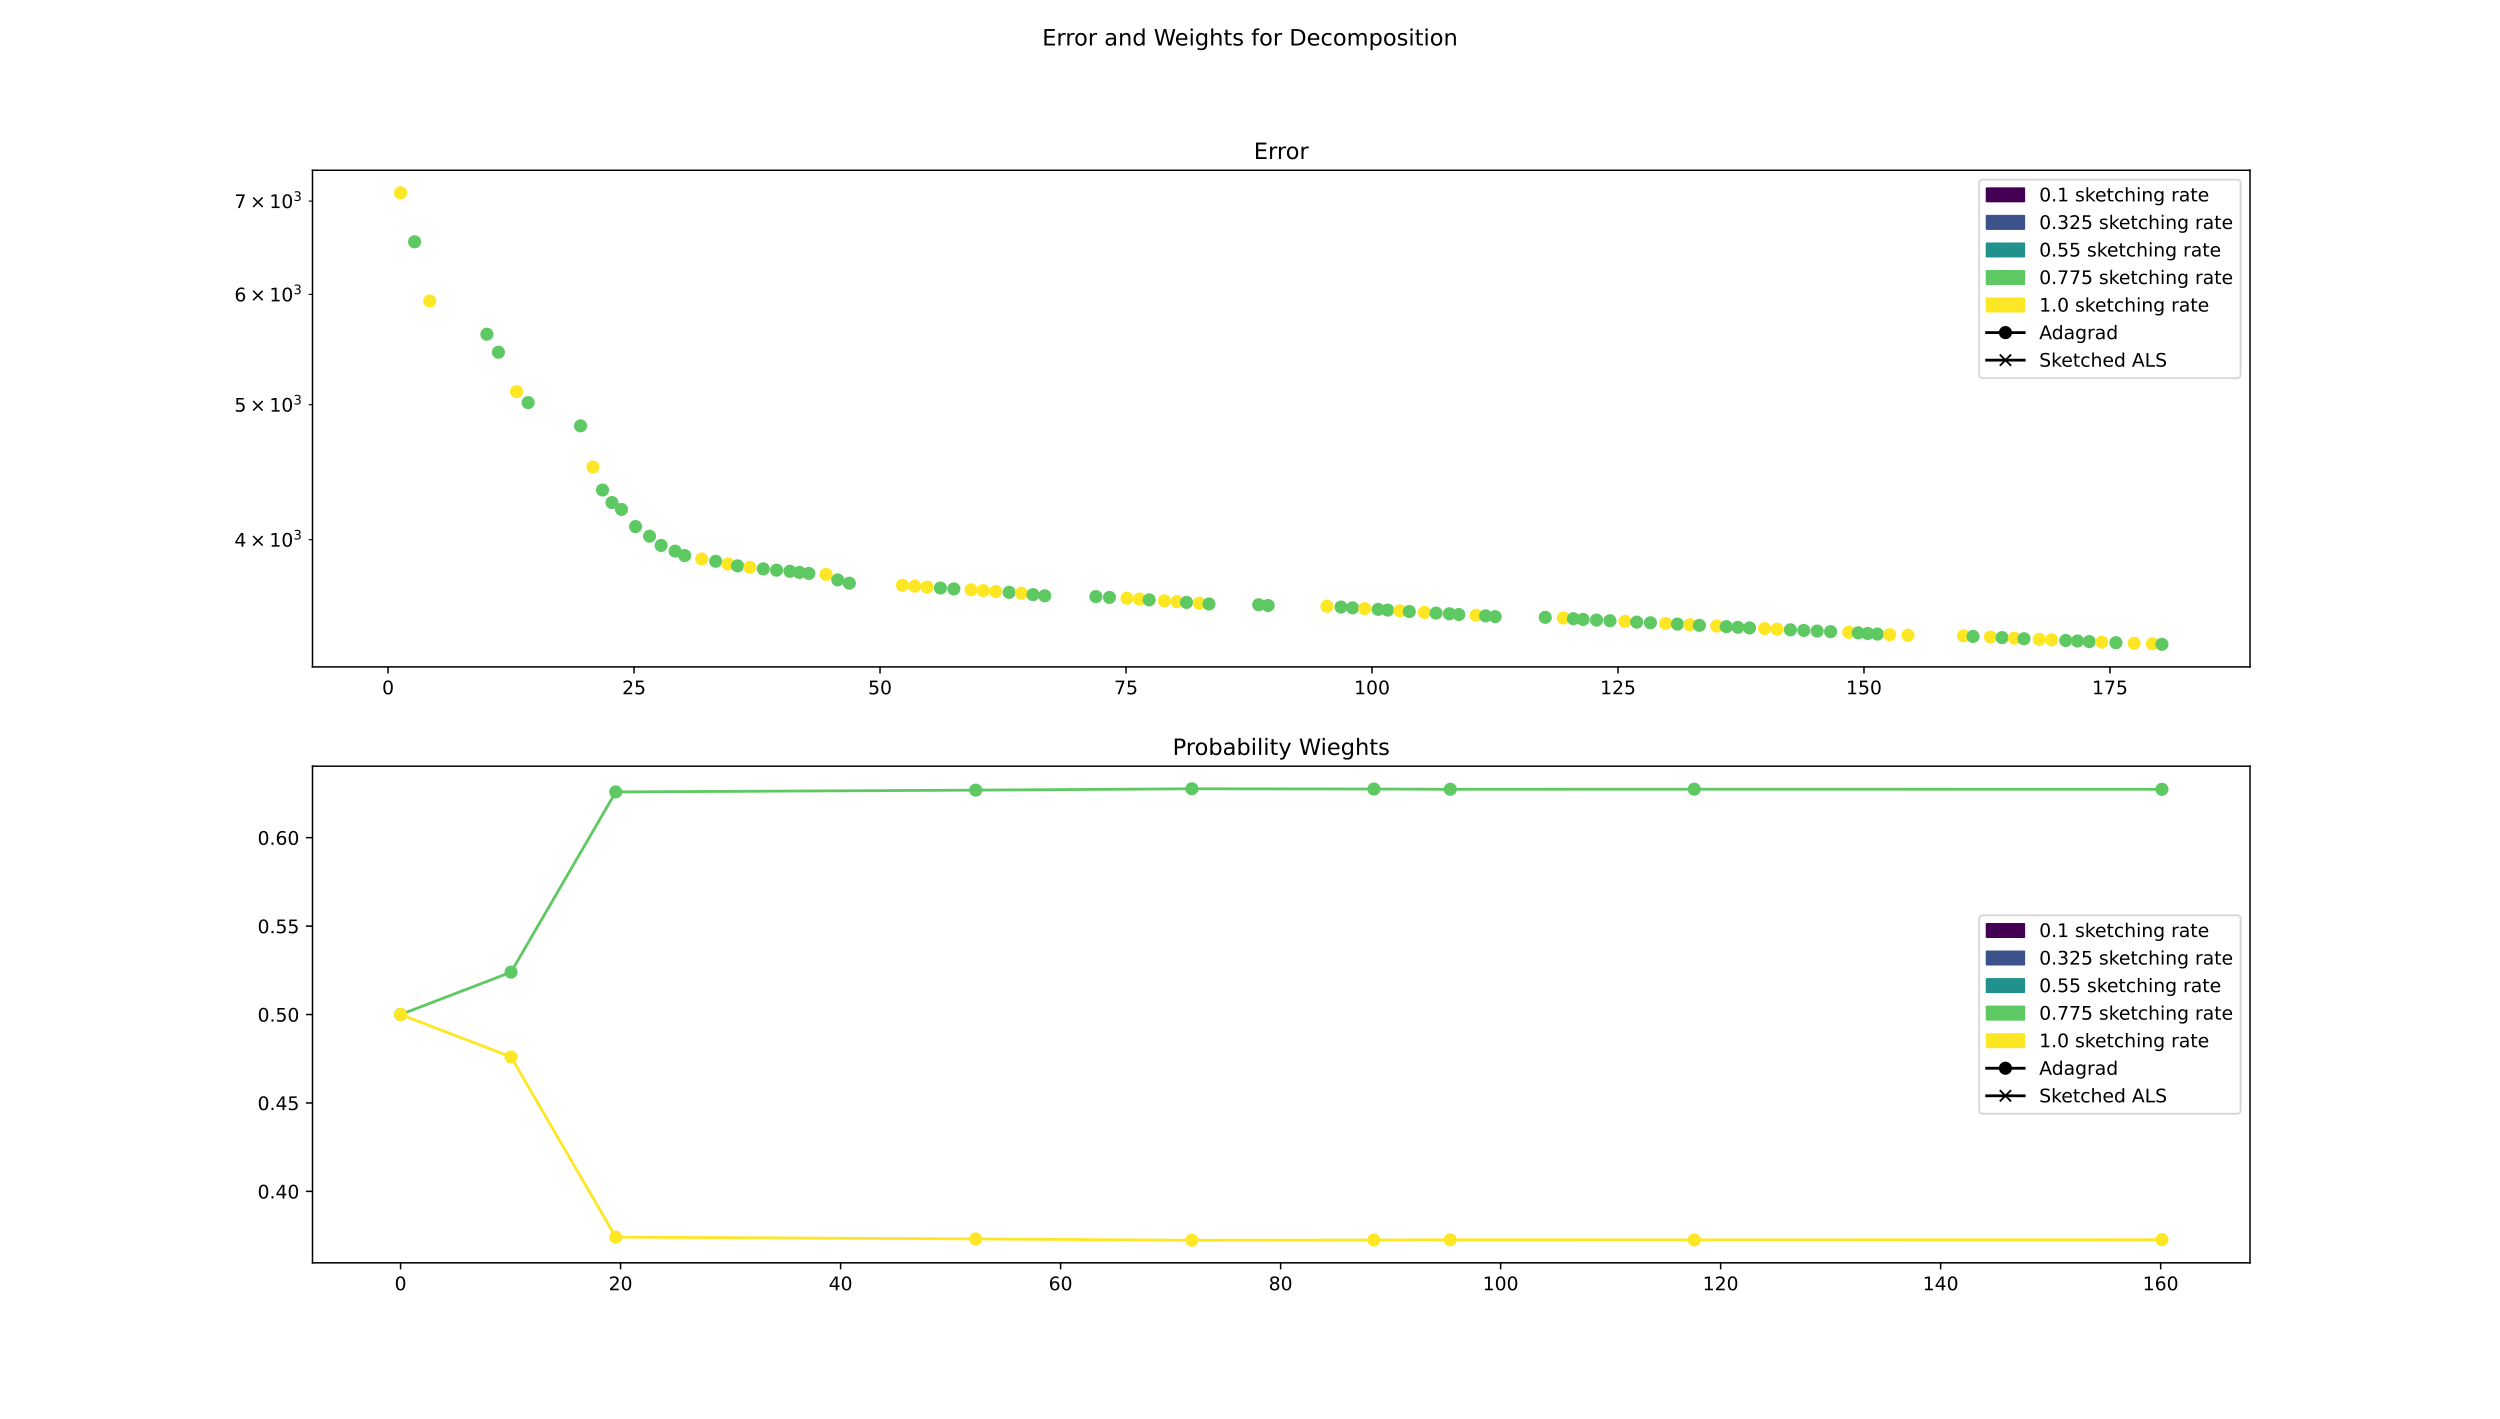 <?xml version="1.0" encoding="utf-8" standalone="no"?>
<!DOCTYPE svg PUBLIC "-//W3C//DTD SVG 1.1//EN"
  "http://www.w3.org/Graphics/SVG/1.1/DTD/svg11.dtd">
<!-- Created with matplotlib (https://matplotlib.org/) -->
<svg height="756pt" version="1.1" viewBox="0 0 1332 756" width="1332pt" xmlns="http://www.w3.org/2000/svg" xmlns:xlink="http://www.w3.org/1999/xlink">
 <defs>
  <style type="text/css">
*{stroke-linecap:butt;stroke-linejoin:round;}
  </style>
 </defs>
 <g id="figure_1">
  <g id="patch_1">
   <path d="M 0 756 
L 1332 756 
L 1332 0 
L 0 0 
z
" style="fill:#ffffff;"/>
  </g>
  <g id="axes_1">
   <g id="patch_2">
    <path d="M 166.5 355.32 
L 1198.8 355.32 
L 1198.8 90.72 
L 166.5 90.72 
z
" style="fill:#ffffff;"/>
   </g>
   <g id="PathCollection_1">
    <defs>
     <path d="M 0 3 
C 0.796 3 1.559 2.684 2.121 2.121 
C 2.684 1.559 3 0.796 3 0 
C 3 -0.796 2.684 -1.559 2.121 -2.121 
C 1.559 -2.684 0.796 -3 0 -3 
C -0.796 -3 -1.559 -2.684 -2.121 -2.121 
C -2.684 -1.559 -3 -0.796 -3 0 
C -3 0.796 -2.684 1.559 -2.121 2.121 
C -1.559 2.684 -0.796 3 0 3 
z
" id="m60cd106ed0" style="stroke:#fde725;"/>
    </defs>
    <g clip-path="url(#pad3b55ecc5)">
     <use style="fill:#fde725;stroke:#fde725;" x="213.423" xlink:href="#m60cd106ed0" y="102.747"/>
    </g>
   </g>
   <g id="PathCollection_2">
    <defs>
     <path d="M 0 3 
C 0.796 3 1.559 2.684 2.121 2.121 
C 2.684 1.559 3 0.796 3 0 
C 3 -0.796 2.684 -1.559 2.121 -2.121 
C 1.559 -2.684 0.796 -3 0 -3 
C -0.796 -3 -1.559 -2.684 -2.121 -2.121 
C -2.684 -1.559 -3 -0.796 -3 0 
C -3 0.796 -2.684 1.559 -2.121 2.121 
C -1.559 2.684 -0.796 3 0 3 
z
" id="mbde87fc6f6" style="stroke:#5ec962;"/>
    </defs>
    <g clip-path="url(#pad3b55ecc5)">
     <use style="fill:#5ec962;stroke:#5ec962;" x="220.897" xlink:href="#mbde87fc6f6" y="128.824"/>
    </g>
   </g>
   <g id="PathCollection_3">
    <g clip-path="url(#pad3b55ecc5)">
     <use style="fill:#fde725;stroke:#fde725;" x="228.93" xlink:href="#m60cd106ed0" y="160.367"/>
    </g>
   </g>
   <g id="PathCollection_4">
    <g clip-path="url(#pad3b55ecc5)">
     <use style="fill:#5ec962;stroke:#5ec962;" x="259.415" xlink:href="#mbde87fc6f6" y="178.075"/>
    </g>
   </g>
   <g id="PathCollection_5">
    <g clip-path="url(#pad3b55ecc5)">
     <use style="fill:#5ec962;stroke:#5ec962;" x="265.563" xlink:href="#mbde87fc6f6" y="187.67"/>
    </g>
   </g>
   <g id="PathCollection_6">
    <g clip-path="url(#pad3b55ecc5)">
     <use style="fill:#fde725;stroke:#fde725;" x="275.234" xlink:href="#m60cd106ed0" y="208.636"/>
    </g>
   </g>
   <g id="PathCollection_7">
    <g clip-path="url(#pad3b55ecc5)">
     <use style="fill:#5ec962;stroke:#5ec962;" x="281.386" xlink:href="#mbde87fc6f6" y="214.508"/>
    </g>
   </g>
   <g id="PathCollection_8">
    <g clip-path="url(#pad3b55ecc5)">
     <use style="fill:#5ec962;stroke:#5ec962;" x="309.308" xlink:href="#mbde87fc6f6" y="226.895"/>
    </g>
   </g>
   <g id="PathCollection_9">
    <g clip-path="url(#pad3b55ecc5)">
     <use style="fill:#fde725;stroke:#fde725;" x="315.924" xlink:href="#m60cd106ed0" y="248.866"/>
    </g>
   </g>
   <g id="PathCollection_10">
    <g clip-path="url(#pad3b55ecc5)">
     <use style="fill:#5ec962;stroke:#5ec962;" x="321.03" xlink:href="#mbde87fc6f6" y="261.073"/>
    </g>
   </g>
   <g id="PathCollection_11">
    <g clip-path="url(#pad3b55ecc5)">
     <use style="fill:#5ec962;stroke:#5ec962;" x="326.066" xlink:href="#mbde87fc6f6" y="267.751"/>
    </g>
   </g>
   <g id="PathCollection_12">
    <g clip-path="url(#pad3b55ecc5)">
     <use style="fill:#5ec962;stroke:#5ec962;" x="331.135" xlink:href="#mbde87fc6f6" y="271.405"/>
    </g>
   </g>
   <g id="PathCollection_13">
    <g clip-path="url(#pad3b55ecc5)">
     <use style="fill:#5ec962;stroke:#5ec962;" x="338.609" xlink:href="#mbde87fc6f6" y="280.56"/>
    </g>
   </g>
   <g id="PathCollection_14">
    <g clip-path="url(#pad3b55ecc5)">
     <use style="fill:#5ec962;stroke:#5ec962;" x="346.069" xlink:href="#mbde87fc6f6" y="285.696"/>
    </g>
   </g>
   <g id="PathCollection_15">
    <g clip-path="url(#pad3b55ecc5)">
     <use style="fill:#5ec962;stroke:#5ec962;" x="352.242" xlink:href="#mbde87fc6f6" y="290.614"/>
    </g>
   </g>
   <g id="PathCollection_16">
    <g clip-path="url(#pad3b55ecc5)">
     <use style="fill:#5ec962;stroke:#5ec962;" x="359.705" xlink:href="#mbde87fc6f6" y="293.636"/>
    </g>
   </g>
   <g id="PathCollection_17">
    <g clip-path="url(#pad3b55ecc5)">
     <use style="fill:#5ec962;stroke:#5ec962;" x="364.775" xlink:href="#mbde87fc6f6" y="296"/>
    </g>
   </g>
   <g id="PathCollection_18">
    <g clip-path="url(#pad3b55ecc5)">
     <use style="fill:#fde725;stroke:#fde725;" x="373.911" xlink:href="#m60cd106ed0" y="297.843"/>
    </g>
   </g>
   <g id="PathCollection_19">
    <g clip-path="url(#pad3b55ecc5)">
     <use style="fill:#5ec962;stroke:#5ec962;" x="381.303" xlink:href="#mbde87fc6f6" y="299.043"/>
    </g>
   </g>
   <g id="PathCollection_20">
    <g clip-path="url(#pad3b55ecc5)">
     <use style="fill:#fde725;stroke:#fde725;" x="387.927" xlink:href="#m60cd106ed0" y="300.512"/>
    </g>
   </g>
   <g id="PathCollection_21">
    <g clip-path="url(#pad3b55ecc5)">
     <use style="fill:#5ec962;stroke:#5ec962;" x="392.986" xlink:href="#mbde87fc6f6" y="301.496"/>
    </g>
   </g>
   <g id="PathCollection_22">
    <g clip-path="url(#pad3b55ecc5)">
     <use style="fill:#fde725;stroke:#fde725;" x="399.554" xlink:href="#m60cd106ed0" y="302.24"/>
    </g>
   </g>
   <g id="PathCollection_23">
    <g clip-path="url(#pad3b55ecc5)">
     <use style="fill:#5ec962;stroke:#5ec962;" x="406.66" xlink:href="#mbde87fc6f6" y="303.104"/>
    </g>
   </g>
   <g id="PathCollection_24">
    <g clip-path="url(#pad3b55ecc5)">
     <use style="fill:#5ec962;stroke:#5ec962;" x="413.749" xlink:href="#mbde87fc6f6" y="303.787"/>
    </g>
   </g>
   <g id="PathCollection_25">
    <g clip-path="url(#pad3b55ecc5)">
     <use style="fill:#5ec962;stroke:#5ec962;" x="420.862" xlink:href="#mbde87fc6f6" y="304.372"/>
    </g>
   </g>
   <g id="PathCollection_26">
    <g clip-path="url(#pad3b55ecc5)">
     <use style="fill:#5ec962;stroke:#5ec962;" x="425.931" xlink:href="#mbde87fc6f6" y="304.981"/>
    </g>
   </g>
   <g id="PathCollection_27">
    <g clip-path="url(#pad3b55ecc5)">
     <use style="fill:#5ec962;stroke:#5ec962;" x="430.947" xlink:href="#mbde87fc6f6" y="305.523"/>
    </g>
   </g>
   <g id="PathCollection_28">
    <g clip-path="url(#pad3b55ecc5)">
     <use style="fill:#fde725;stroke:#fde725;" x="440.168" xlink:href="#m60cd106ed0" y="306.049"/>
    </g>
   </g>
   <g id="PathCollection_29">
    <g clip-path="url(#pad3b55ecc5)">
     <use style="fill:#5ec962;stroke:#5ec962;" x="446.351" xlink:href="#mbde87fc6f6" y="308.984"/>
    </g>
   </g>
   <g id="PathCollection_30">
    <g clip-path="url(#pad3b55ecc5)">
     <use style="fill:#5ec962;stroke:#5ec962;" x="452.519" xlink:href="#mbde87fc6f6" y="310.707"/>
    </g>
   </g>
   <g id="PathCollection_31">
    <g clip-path="url(#pad3b55ecc5)">
     <use style="fill:#fde725;stroke:#fde725;" x="480.859" xlink:href="#m60cd106ed0" y="311.811"/>
    </g>
   </g>
   <g id="PathCollection_32">
    <g clip-path="url(#pad3b55ecc5)">
     <use style="fill:#fde725;stroke:#fde725;" x="487.386" xlink:href="#m60cd106ed0" y="312.317"/>
    </g>
   </g>
   <g id="PathCollection_33">
    <g clip-path="url(#pad3b55ecc5)">
     <use style="fill:#fde725;stroke:#fde725;" x="493.952" xlink:href="#m60cd106ed0" y="312.804"/>
    </g>
   </g>
   <g id="PathCollection_34">
    <g clip-path="url(#pad3b55ecc5)">
     <use style="fill:#5ec962;stroke:#5ec962;" x="501.053" xlink:href="#mbde87fc6f6" y="313.296"/>
    </g>
   </g>
   <g id="PathCollection_35">
    <g clip-path="url(#pad3b55ecc5)">
     <use style="fill:#5ec962;stroke:#5ec962;" x="508.202" xlink:href="#mbde87fc6f6" y="313.768"/>
    </g>
   </g>
   <g id="PathCollection_36">
    <g clip-path="url(#pad3b55ecc5)">
     <use style="fill:#fde725;stroke:#fde725;" x="517.389" xlink:href="#m60cd106ed0" y="314.23"/>
    </g>
   </g>
   <g id="PathCollection_37">
    <g clip-path="url(#pad3b55ecc5)">
     <use style="fill:#fde725;stroke:#fde725;" x="523.931" xlink:href="#m60cd106ed0" y="314.696"/>
    </g>
   </g>
   <g id="PathCollection_38">
    <g clip-path="url(#pad3b55ecc5)">
     <use style="fill:#fde725;stroke:#fde725;" x="530.546" xlink:href="#m60cd106ed0" y="315.154"/>
    </g>
   </g>
   <g id="PathCollection_39">
    <g clip-path="url(#pad3b55ecc5)">
     <use style="fill:#5ec962;stroke:#5ec962;" x="537.677" xlink:href="#mbde87fc6f6" y="315.603"/>
    </g>
   </g>
   <g id="PathCollection_40">
    <g clip-path="url(#pad3b55ecc5)">
     <use style="fill:#fde725;stroke:#fde725;" x="544.246" xlink:href="#m60cd106ed0" y="316.053"/>
    </g>
   </g>
   <g id="PathCollection_41">
    <g clip-path="url(#pad3b55ecc5)">
     <use style="fill:#5ec962;stroke:#5ec962;" x="550.393" xlink:href="#mbde87fc6f6" y="316.823"/>
    </g>
   </g>
   <g id="PathCollection_42">
    <g clip-path="url(#pad3b55ecc5)">
     <use style="fill:#5ec962;stroke:#5ec962;" x="556.638" xlink:href="#mbde87fc6f6" y="317.429"/>
    </g>
   </g>
   <g id="PathCollection_43">
    <g clip-path="url(#pad3b55ecc5)">
     <use style="fill:#5ec962;stroke:#5ec962;" x="583.882" xlink:href="#mbde87fc6f6" y="317.871"/>
    </g>
   </g>
   <g id="PathCollection_44">
    <g clip-path="url(#pad3b55ecc5)">
     <use style="fill:#5ec962;stroke:#5ec962;" x="591.113" xlink:href="#mbde87fc6f6" y="318.305"/>
    </g>
   </g>
   <g id="PathCollection_45">
    <g clip-path="url(#pad3b55ecc5)">
     <use style="fill:#fde725;stroke:#fde725;" x="600.485" xlink:href="#m60cd106ed0" y="318.735"/>
    </g>
   </g>
   <g id="PathCollection_46">
    <g clip-path="url(#pad3b55ecc5)">
     <use style="fill:#fde725;stroke:#fde725;" x="607.104" xlink:href="#m60cd106ed0" y="319.168"/>
    </g>
   </g>
   <g id="PathCollection_47">
    <g clip-path="url(#pad3b55ecc5)">
     <use style="fill:#5ec962;stroke:#5ec962;" x="612.272" xlink:href="#mbde87fc6f6" y="319.597"/>
    </g>
   </g>
   <g id="PathCollection_48">
    <g clip-path="url(#pad3b55ecc5)">
     <use style="fill:#fde725;stroke:#fde725;" x="620.383" xlink:href="#m60cd106ed0" y="320.109"/>
    </g>
   </g>
   <g id="PathCollection_49">
    <g clip-path="url(#pad3b55ecc5)">
     <use style="fill:#fde725;stroke:#fde725;" x="626.997" xlink:href="#m60cd106ed0" y="320.534"/>
    </g>
   </g>
   <g id="PathCollection_50">
    <g clip-path="url(#pad3b55ecc5)">
     <use style="fill:#5ec962;stroke:#5ec962;" x="632.166" xlink:href="#mbde87fc6f6" y="320.955"/>
    </g>
   </g>
   <g id="PathCollection_51">
    <g clip-path="url(#pad3b55ecc5)">
     <use style="fill:#fde725;stroke:#fde725;" x="639.011" xlink:href="#m60cd106ed0" y="321.373"/>
    </g>
   </g>
   <g id="PathCollection_52">
    <g clip-path="url(#pad3b55ecc5)">
     <use style="fill:#5ec962;stroke:#5ec962;" x="644.118" xlink:href="#mbde87fc6f6" y="321.79"/>
    </g>
   </g>
   <g id="PathCollection_53">
    <g clip-path="url(#pad3b55ecc5)">
     <use style="fill:#5ec962;stroke:#5ec962;" x="670.619" xlink:href="#mbde87fc6f6" y="322.203"/>
    </g>
   </g>
   <g id="PathCollection_54">
    <g clip-path="url(#pad3b55ecc5)">
     <use style="fill:#5ec962;stroke:#5ec962;" x="675.661" xlink:href="#mbde87fc6f6" y="322.614"/>
    </g>
   </g>
   <g id="PathCollection_55">
    <g clip-path="url(#pad3b55ecc5)">
     <use style="fill:#fde725;stroke:#fde725;" x="707.014" xlink:href="#m60cd106ed0" y="323.017"/>
    </g>
   </g>
   <g id="PathCollection_56">
    <g clip-path="url(#pad3b55ecc5)">
     <use style="fill:#5ec962;stroke:#5ec962;" x="714.471" xlink:href="#mbde87fc6f6" y="323.417"/>
    </g>
   </g>
   <g id="PathCollection_57">
    <g clip-path="url(#pad3b55ecc5)">
     <use style="fill:#5ec962;stroke:#5ec962;" x="720.65" xlink:href="#mbde87fc6f6" y="323.865"/>
    </g>
   </g>
   <g id="PathCollection_58">
    <g clip-path="url(#pad3b55ecc5)">
     <use style="fill:#fde725;stroke:#fde725;" x="727.158" xlink:href="#m60cd106ed0" y="324.266"/>
    </g>
   </g>
   <g id="PathCollection_59">
    <g clip-path="url(#pad3b55ecc5)">
     <use style="fill:#5ec962;stroke:#5ec962;" x="734.291" xlink:href="#mbde87fc6f6" y="324.658"/>
    </g>
   </g>
   <g id="PathCollection_60">
    <g clip-path="url(#pad3b55ecc5)">
     <use style="fill:#5ec962;stroke:#5ec962;" x="739.358" xlink:href="#mbde87fc6f6" y="325.054"/>
    </g>
   </g>
   <g id="PathCollection_61">
    <g clip-path="url(#pad3b55ecc5)">
     <use style="fill:#fde725;stroke:#fde725;" x="745.878" xlink:href="#m60cd106ed0" y="325.448"/>
    </g>
   </g>
   <g id="PathCollection_62">
    <g clip-path="url(#pad3b55ecc5)">
     <use style="fill:#5ec962;stroke:#5ec962;" x="750.892" xlink:href="#mbde87fc6f6" y="325.839"/>
    </g>
   </g>
   <g id="PathCollection_63">
    <g clip-path="url(#pad3b55ecc5)">
     <use style="fill:#fde725;stroke:#fde725;" x="758.923" xlink:href="#m60cd106ed0" y="326.25"/>
    </g>
   </g>
   <g id="PathCollection_64">
    <g clip-path="url(#pad3b55ecc5)">
     <use style="fill:#5ec962;stroke:#5ec962;" x="765.141" xlink:href="#mbde87fc6f6" y="326.649"/>
    </g>
   </g>
   <g id="PathCollection_65">
    <g clip-path="url(#pad3b55ecc5)">
     <use style="fill:#5ec962;stroke:#5ec962;" x="772.226" xlink:href="#mbde87fc6f6" y="327.027"/>
    </g>
   </g>
   <g id="PathCollection_66">
    <g clip-path="url(#pad3b55ecc5)">
     <use style="fill:#5ec962;stroke:#5ec962;" x="777.26" xlink:href="#mbde87fc6f6" y="327.408"/>
    </g>
   </g>
   <g id="PathCollection_67">
    <g clip-path="url(#pad3b55ecc5)">
     <use style="fill:#fde725;stroke:#fde725;" x="786.468" xlink:href="#m60cd106ed0" y="327.783"/>
    </g>
   </g>
   <g id="PathCollection_68">
    <g clip-path="url(#pad3b55ecc5)">
     <use style="fill:#5ec962;stroke:#5ec962;" x="791.53" xlink:href="#mbde87fc6f6" y="328.16"/>
    </g>
   </g>
   <g id="PathCollection_69">
    <g clip-path="url(#pad3b55ecc5)">
     <use style="fill:#5ec962;stroke:#5ec962;" x="796.627" xlink:href="#mbde87fc6f6" y="328.534"/>
    </g>
   </g>
   <g id="PathCollection_70">
    <g clip-path="url(#pad3b55ecc5)">
     <use style="fill:#5ec962;stroke:#5ec962;" x="823.293" xlink:href="#mbde87fc6f6" y="328.914"/>
    </g>
   </g>
   <g id="PathCollection_71">
    <g clip-path="url(#pad3b55ecc5)">
     <use style="fill:#fde725;stroke:#fde725;" x="832.909" xlink:href="#m60cd106ed0" y="329.279"/>
    </g>
   </g>
   <g id="PathCollection_72">
    <g clip-path="url(#pad3b55ecc5)">
     <use style="fill:#5ec962;stroke:#5ec962;" x="838.286" xlink:href="#mbde87fc6f6" y="329.646"/>
    </g>
   </g>
   <g id="PathCollection_73">
    <g clip-path="url(#pad3b55ecc5)">
     <use style="fill:#5ec962;stroke:#5ec962;" x="843.48" xlink:href="#mbde87fc6f6" y="330.011"/>
    </g>
   </g>
   <g id="PathCollection_74">
    <g clip-path="url(#pad3b55ecc5)">
     <use style="fill:#5ec962;stroke:#5ec962;" x="850.622" xlink:href="#mbde87fc6f6" y="330.371"/>
    </g>
   </g>
   <g id="PathCollection_75">
    <g clip-path="url(#pad3b55ecc5)">
     <use style="fill:#5ec962;stroke:#5ec962;" x="857.781" xlink:href="#mbde87fc6f6" y="330.729"/>
    </g>
   </g>
   <g id="PathCollection_76">
    <g clip-path="url(#pad3b55ecc5)">
     <use style="fill:#fde725;stroke:#fde725;" x="865.757" xlink:href="#m60cd106ed0" y="331.092"/>
    </g>
   </g>
   <g id="PathCollection_77">
    <g clip-path="url(#pad3b55ecc5)">
     <use style="fill:#5ec962;stroke:#5ec962;" x="872.045" xlink:href="#mbde87fc6f6" y="331.452"/>
    </g>
   </g>
   <g id="PathCollection_78">
    <g clip-path="url(#pad3b55ecc5)">
     <use style="fill:#5ec962;stroke:#5ec962;" x="879.33" xlink:href="#mbde87fc6f6" y="331.802"/>
    </g>
   </g>
   <g id="PathCollection_79">
    <g clip-path="url(#pad3b55ecc5)">
     <use style="fill:#fde725;stroke:#fde725;" x="887.527" xlink:href="#m60cd106ed0" y="332.158"/>
    </g>
   </g>
   <g id="PathCollection_80">
    <g clip-path="url(#pad3b55ecc5)">
     <use style="fill:#5ec962;stroke:#5ec962;" x="893.743" xlink:href="#mbde87fc6f6" y="332.51"/>
    </g>
   </g>
   <g id="PathCollection_81">
    <g clip-path="url(#pad3b55ecc5)">
     <use style="fill:#fde725;stroke:#fde725;" x="900.361" xlink:href="#m60cd106ed0" y="332.859"/>
    </g>
   </g>
   <g id="PathCollection_82">
    <g clip-path="url(#pad3b55ecc5)">
     <use style="fill:#5ec962;stroke:#5ec962;" x="905.426" xlink:href="#mbde87fc6f6" y="333.204"/>
    </g>
   </g>
   <g id="PathCollection_83">
    <g clip-path="url(#pad3b55ecc5)">
     <use style="fill:#fde725;stroke:#fde725;" x="914.692" xlink:href="#m60cd106ed0" y="333.545"/>
    </g>
   </g>
   <g id="PathCollection_84">
    <g clip-path="url(#pad3b55ecc5)">
     <use style="fill:#5ec962;stroke:#5ec962;" x="919.771" xlink:href="#mbde87fc6f6" y="333.888"/>
    </g>
   </g>
   <g id="PathCollection_85">
    <g clip-path="url(#pad3b55ecc5)">
     <use style="fill:#5ec962;stroke:#5ec962;" x="925.958" xlink:href="#mbde87fc6f6" y="334.231"/>
    </g>
   </g>
   <g id="PathCollection_86">
    <g clip-path="url(#pad3b55ecc5)">
     <use style="fill:#5ec962;stroke:#5ec962;" x="932.157" xlink:href="#mbde87fc6f6" y="334.57"/>
    </g>
   </g>
   <g id="PathCollection_87">
    <g clip-path="url(#pad3b55ecc5)">
     <use style="fill:#fde725;stroke:#fde725;" x="940.18" xlink:href="#m60cd106ed0" y="334.908"/>
    </g>
   </g>
   <g id="PathCollection_88">
    <g clip-path="url(#pad3b55ecc5)">
     <use style="fill:#fde725;stroke:#fde725;" x="946.786" xlink:href="#m60cd106ed0" y="335.243"/>
    </g>
   </g>
   <g id="PathCollection_89">
    <g clip-path="url(#pad3b55ecc5)">
     <use style="fill:#5ec962;stroke:#5ec962;" x="953.93" xlink:href="#mbde87fc6f6" y="335.572"/>
    </g>
   </g>
   <g id="PathCollection_90">
    <g clip-path="url(#pad3b55ecc5)">
     <use style="fill:#5ec962;stroke:#5ec962;" x="961.056" xlink:href="#mbde87fc6f6" y="335.9"/>
    </g>
   </g>
   <g id="PathCollection_91">
    <g clip-path="url(#pad3b55ecc5)">
     <use style="fill:#5ec962;stroke:#5ec962;" x="968.171" xlink:href="#mbde87fc6f6" y="336.226"/>
    </g>
   </g>
   <g id="PathCollection_92">
    <g clip-path="url(#pad3b55ecc5)">
     <use style="fill:#5ec962;stroke:#5ec962;" x="975.325" xlink:href="#mbde87fc6f6" y="336.549"/>
    </g>
   </g>
   <g id="PathCollection_93">
    <g clip-path="url(#pad3b55ecc5)">
     <use style="fill:#fde725;stroke:#fde725;" x="985.022" xlink:href="#m60cd106ed0" y="336.871"/>
    </g>
   </g>
   <g id="PathCollection_94">
    <g clip-path="url(#pad3b55ecc5)">
     <use style="fill:#5ec962;stroke:#5ec962;" x="990.092" xlink:href="#mbde87fc6f6" y="337.195"/>
    </g>
   </g>
   <g id="PathCollection_95">
    <g clip-path="url(#pad3b55ecc5)">
     <use style="fill:#5ec962;stroke:#5ec962;" x="995.169" xlink:href="#mbde87fc6f6" y="337.517"/>
    </g>
   </g>
   <g id="PathCollection_96">
    <g clip-path="url(#pad3b55ecc5)">
     <use style="fill:#5ec962;stroke:#5ec962;" x="1000.267" xlink:href="#mbde87fc6f6" y="337.837"/>
    </g>
   </g>
   <g id="PathCollection_97">
    <g clip-path="url(#pad3b55ecc5)">
     <use style="fill:#fde725;stroke:#fde725;" x="1006.85" xlink:href="#m60cd106ed0" y="338.156"/>
    </g>
   </g>
   <g id="PathCollection_98">
    <g clip-path="url(#pad3b55ecc5)">
     <use style="fill:#fde725;stroke:#fde725;" x="1016.565" xlink:href="#m60cd106ed0" y="338.468"/>
    </g>
   </g>
   <g id="PathCollection_99">
    <g clip-path="url(#pad3b55ecc5)">
     <use style="fill:#fde725;stroke:#fde725;" x="1046.165" xlink:href="#m60cd106ed0" y="338.783"/>
    </g>
   </g>
   <g id="PathCollection_100">
    <g clip-path="url(#pad3b55ecc5)">
     <use style="fill:#5ec962;stroke:#5ec962;" x="1051.234" xlink:href="#mbde87fc6f6" y="339.097"/>
    </g>
   </g>
   <g id="PathCollection_101">
    <g clip-path="url(#pad3b55ecc5)">
     <use style="fill:#fde725;stroke:#fde725;" x="1060.49" xlink:href="#m60cd106ed0" y="339.405"/>
    </g>
   </g>
   <g id="PathCollection_102">
    <g clip-path="url(#pad3b55ecc5)">
     <use style="fill:#5ec962;stroke:#5ec962;" x="1066.681" xlink:href="#mbde87fc6f6" y="339.715"/>
    </g>
   </g>
   <g id="PathCollection_103">
    <g clip-path="url(#pad3b55ecc5)">
     <use style="fill:#fde725;stroke:#fde725;" x="1073.274" xlink:href="#m60cd106ed0" y="340.023"/>
    </g>
   </g>
   <g id="PathCollection_104">
    <g clip-path="url(#pad3b55ecc5)">
     <use style="fill:#5ec962;stroke:#5ec962;" x="1078.373" xlink:href="#mbde87fc6f6" y="340.329"/>
    </g>
   </g>
   <g id="PathCollection_105">
    <g clip-path="url(#pad3b55ecc5)">
     <use style="fill:#fde725;stroke:#fde725;" x="1086.496" xlink:href="#m60cd106ed0" y="340.635"/>
    </g>
   </g>
   <g id="PathCollection_106">
    <g clip-path="url(#pad3b55ecc5)">
     <use style="fill:#fde725;stroke:#fde725;" x="1093.131" xlink:href="#m60cd106ed0" y="340.938"/>
    </g>
   </g>
   <g id="PathCollection_107">
    <g clip-path="url(#pad3b55ecc5)">
     <use style="fill:#5ec962;stroke:#5ec962;" x="1100.624" xlink:href="#mbde87fc6f6" y="341.235"/>
    </g>
   </g>
   <g id="PathCollection_108">
    <g clip-path="url(#pad3b55ecc5)">
     <use style="fill:#5ec962;stroke:#5ec962;" x="1106.903" xlink:href="#mbde87fc6f6" y="341.536"/>
    </g>
   </g>
   <g id="PathCollection_109">
    <g clip-path="url(#pad3b55ecc5)">
     <use style="fill:#5ec962;stroke:#5ec962;" x="1113.15" xlink:href="#mbde87fc6f6" y="341.835"/>
    </g>
   </g>
   <g id="PathCollection_110">
    <g clip-path="url(#pad3b55ecc5)">
     <use style="fill:#fde725;stroke:#fde725;" x="1119.837" xlink:href="#m60cd106ed0" y="342.132"/>
    </g>
   </g>
   <g id="PathCollection_111">
    <g clip-path="url(#pad3b55ecc5)">
     <use style="fill:#5ec962;stroke:#5ec962;" x="1127.356" xlink:href="#mbde87fc6f6" y="342.423"/>
    </g>
   </g>
   <g id="PathCollection_112">
    <g clip-path="url(#pad3b55ecc5)">
     <use style="fill:#fde725;stroke:#fde725;" x="1137.063" xlink:href="#m60cd106ed0" y="342.713"/>
    </g>
   </g>
   <g id="PathCollection_113">
    <g clip-path="url(#pad3b55ecc5)">
     <use style="fill:#fde725;stroke:#fde725;" x="1146.82" xlink:href="#m60cd106ed0" y="343.002"/>
    </g>
   </g>
   <g id="PathCollection_114">
    <g clip-path="url(#pad3b55ecc5)">
     <use style="fill:#5ec962;stroke:#5ec962;" x="1151.877" xlink:href="#mbde87fc6f6" y="343.293"/>
    </g>
   </g>
   <g id="matplotlib.axis_1">
    <g id="xtick_1">
     <g id="line2d_1">
      <defs>
       <path d="M 0 0 
L 0 3.5 
" id="m92aac3ca01" style="stroke:#000000;stroke-width:0.8;"/>
      </defs>
      <g>
       <use style="stroke:#000000;stroke-width:0.8;" x="206.764" xlink:href="#m92aac3ca01" y="355.32"/>
      </g>
     </g>
     <g id="text_1">
      <!-- 0 -->
      <defs>
       <path d="M 31.781 66.406 
Q 24.172 66.406 20.328 58.906 
Q 16.5 51.422 16.5 36.375 
Q 16.5 21.391 20.328 13.891 
Q 24.172 6.391 31.781 6.391 
Q 39.453 6.391 43.281 13.891 
Q 47.125 21.391 47.125 36.375 
Q 47.125 51.422 43.281 58.906 
Q 39.453 66.406 31.781 66.406 
z
M 31.781 74.219 
Q 44.047 74.219 50.516 64.516 
Q 56.984 54.828 56.984 36.375 
Q 56.984 17.969 50.516 8.266 
Q 44.047 -1.422 31.781 -1.422 
Q 19.531 -1.422 13.062 8.266 
Q 6.594 17.969 6.594 36.375 
Q 6.594 54.828 13.062 64.516 
Q 19.531 74.219 31.781 74.219 
z
" id="DejaVuSans-48"/>
      </defs>
      <g transform="translate(203.583 369.918)scale(0.1 -0.1)">
       <use xlink:href="#DejaVuSans-48"/>
      </g>
     </g>
    </g>
    <g id="xtick_2">
     <g id="line2d_2">
      <g>
       <use style="stroke:#000000;stroke-width:0.8;" x="337.825" xlink:href="#m92aac3ca01" y="355.32"/>
      </g>
     </g>
     <g id="text_2">
      <!-- 25 -->
      <defs>
       <path d="M 19.188 8.297 
L 53.609 8.297 
L 53.609 0 
L 7.328 0 
L 7.328 8.297 
Q 12.938 14.109 22.625 23.891 
Q 32.328 33.688 34.812 36.531 
Q 39.547 41.844 41.422 45.531 
Q 43.312 49.219 43.312 52.781 
Q 43.312 58.594 39.234 62.25 
Q 35.156 65.922 28.609 65.922 
Q 23.969 65.922 18.812 64.312 
Q 13.672 62.703 7.812 59.422 
L 7.812 69.391 
Q 13.766 71.781 18.938 73 
Q 24.125 74.219 28.422 74.219 
Q 39.75 74.219 46.484 68.547 
Q 53.219 62.891 53.219 53.422 
Q 53.219 48.922 51.531 44.891 
Q 49.859 40.875 45.406 35.406 
Q 44.188 33.984 37.641 27.219 
Q 31.109 20.453 19.188 8.297 
z
" id="DejaVuSans-50"/>
       <path d="M 10.797 72.906 
L 49.516 72.906 
L 49.516 64.594 
L 19.828 64.594 
L 19.828 46.734 
Q 21.969 47.469 24.109 47.828 
Q 26.266 48.188 28.422 48.188 
Q 40.625 48.188 47.75 41.5 
Q 54.891 34.812 54.891 23.391 
Q 54.891 11.625 47.562 5.094 
Q 40.234 -1.422 26.906 -1.422 
Q 22.312 -1.422 17.547 -0.641 
Q 12.797 0.141 7.719 1.703 
L 7.719 11.625 
Q 12.109 9.234 16.797 8.062 
Q 21.484 6.891 26.703 6.891 
Q 35.156 6.891 40.078 11.328 
Q 45.016 15.766 45.016 23.391 
Q 45.016 31 40.078 35.438 
Q 35.156 39.891 26.703 39.891 
Q 22.75 39.891 18.812 39.016 
Q 14.891 38.141 10.797 36.281 
z
" id="DejaVuSans-53"/>
      </defs>
      <g transform="translate(331.462 369.918)scale(0.1 -0.1)">
       <use xlink:href="#DejaVuSans-50"/>
       <use x="63.623" xlink:href="#DejaVuSans-53"/>
      </g>
     </g>
    </g>
    <g id="xtick_3">
     <g id="line2d_3">
      <g>
       <use style="stroke:#000000;stroke-width:0.8;" x="468.885" xlink:href="#m92aac3ca01" y="355.32"/>
      </g>
     </g>
     <g id="text_3">
      <!-- 50 -->
      <g transform="translate(462.523 369.918)scale(0.1 -0.1)">
       <use xlink:href="#DejaVuSans-53"/>
       <use x="63.623" xlink:href="#DejaVuSans-48"/>
      </g>
     </g>
    </g>
    <g id="xtick_4">
     <g id="line2d_4">
      <g>
       <use style="stroke:#000000;stroke-width:0.8;" x="599.946" xlink:href="#m92aac3ca01" y="355.32"/>
      </g>
     </g>
     <g id="text_4">
      <!-- 75 -->
      <defs>
       <path d="M 8.203 72.906 
L 55.078 72.906 
L 55.078 68.703 
L 28.609 0 
L 18.312 0 
L 43.219 64.594 
L 8.203 64.594 
z
" id="DejaVuSans-55"/>
      </defs>
      <g transform="translate(593.583 369.918)scale(0.1 -0.1)">
       <use xlink:href="#DejaVuSans-55"/>
       <use x="63.623" xlink:href="#DejaVuSans-53"/>
      </g>
     </g>
    </g>
    <g id="xtick_5">
     <g id="line2d_5">
      <g>
       <use style="stroke:#000000;stroke-width:0.8;" x="731.006" xlink:href="#m92aac3ca01" y="355.32"/>
      </g>
     </g>
     <g id="text_5">
      <!-- 100 -->
      <defs>
       <path d="M 12.406 8.297 
L 28.516 8.297 
L 28.516 63.922 
L 10.984 60.406 
L 10.984 69.391 
L 28.422 72.906 
L 38.281 72.906 
L 38.281 8.297 
L 54.391 8.297 
L 54.391 0 
L 12.406 0 
z
" id="DejaVuSans-49"/>
      </defs>
      <g transform="translate(721.463 369.918)scale(0.1 -0.1)">
       <use xlink:href="#DejaVuSans-49"/>
       <use x="63.623" xlink:href="#DejaVuSans-48"/>
       <use x="127.246" xlink:href="#DejaVuSans-48"/>
      </g>
     </g>
    </g>
    <g id="xtick_6">
     <g id="line2d_6">
      <g>
       <use style="stroke:#000000;stroke-width:0.8;" x="862.067" xlink:href="#m92aac3ca01" y="355.32"/>
      </g>
     </g>
     <g id="text_6">
      <!-- 125 -->
      <g transform="translate(852.523 369.918)scale(0.1 -0.1)">
       <use xlink:href="#DejaVuSans-49"/>
       <use x="63.623" xlink:href="#DejaVuSans-50"/>
       <use x="127.246" xlink:href="#DejaVuSans-53"/>
      </g>
     </g>
    </g>
    <g id="xtick_7">
     <g id="line2d_7">
      <g>
       <use style="stroke:#000000;stroke-width:0.8;" x="993.128" xlink:href="#m92aac3ca01" y="355.32"/>
      </g>
     </g>
     <g id="text_7">
      <!-- 150 -->
      <g transform="translate(983.584 369.918)scale(0.1 -0.1)">
       <use xlink:href="#DejaVuSans-49"/>
       <use x="63.623" xlink:href="#DejaVuSans-53"/>
       <use x="127.246" xlink:href="#DejaVuSans-48"/>
      </g>
     </g>
    </g>
    <g id="xtick_8">
     <g id="line2d_8">
      <g>
       <use style="stroke:#000000;stroke-width:0.8;" x="1124.188" xlink:href="#m92aac3ca01" y="355.32"/>
      </g>
     </g>
     <g id="text_8">
      <!-- 175 -->
      <g transform="translate(1114.645 369.918)scale(0.1 -0.1)">
       <use xlink:href="#DejaVuSans-49"/>
       <use x="63.623" xlink:href="#DejaVuSans-55"/>
       <use x="127.246" xlink:href="#DejaVuSans-53"/>
      </g>
     </g>
    </g>
   </g>
   <g id="matplotlib.axis_2">
    <g id="ytick_1">
     <g id="line2d_9">
      <defs>
       <path d="M 0 0 
L -2 0 
" id="me37ec23150" style="stroke:#000000;stroke-width:0.6;"/>
      </defs>
      <g>
       <use style="stroke:#000000;stroke-width:0.6;" x="166.5" xlink:href="#me37ec23150" y="287.557"/>
      </g>
     </g>
     <g id="text_9">
      <!-- $\mathdefault{4\times10^{3}}$ -->
      <defs>
       <path d="M 37.797 64.312 
L 12.891 25.391 
L 37.797 25.391 
z
M 35.203 72.906 
L 47.609 72.906 
L 47.609 25.391 
L 58.016 25.391 
L 58.016 17.188 
L 47.609 17.188 
L 47.609 0 
L 37.797 0 
L 37.797 17.188 
L 4.891 17.188 
L 4.891 26.703 
z
" id="DejaVuSans-52"/>
       <path d="M 70.125 53.719 
L 47.797 31.297 
L 70.125 8.984 
L 64.312 3.078 
L 41.891 25.484 
L 19.484 3.078 
L 13.719 8.984 
L 35.984 31.297 
L 13.719 53.719 
L 19.484 59.625 
L 41.891 37.203 
L 64.312 59.625 
z
" id="DejaVuSans-215"/>
       <path d="M 40.578 39.312 
Q 47.656 37.797 51.625 33 
Q 55.609 28.219 55.609 21.188 
Q 55.609 10.406 48.188 4.484 
Q 40.766 -1.422 27.094 -1.422 
Q 22.516 -1.422 17.656 -0.516 
Q 12.797 0.391 7.625 2.203 
L 7.625 11.719 
Q 11.719 9.328 16.594 8.109 
Q 21.484 6.891 26.812 6.891 
Q 36.078 6.891 40.938 10.547 
Q 45.797 14.203 45.797 21.188 
Q 45.797 27.641 41.281 31.266 
Q 36.766 34.906 28.719 34.906 
L 20.219 34.906 
L 20.219 43.016 
L 29.109 43.016 
Q 36.375 43.016 40.234 45.922 
Q 44.094 48.828 44.094 54.297 
Q 44.094 59.906 40.109 62.906 
Q 36.141 65.922 28.719 65.922 
Q 24.656 65.922 20.016 65.031 
Q 15.375 64.156 9.812 62.312 
L 9.812 71.094 
Q 15.438 72.656 20.344 73.438 
Q 25.25 74.219 29.594 74.219 
Q 40.828 74.219 47.359 69.109 
Q 53.906 64.016 53.906 55.328 
Q 53.906 49.266 50.438 45.094 
Q 46.969 40.922 40.578 39.312 
z
" id="DejaVuSans-51"/>
      </defs>
      <g transform="translate(124.9 291.356)scale(0.1 -0.1)">
       <use transform="translate(0 0.766)" xlink:href="#DejaVuSans-52"/>
       <use transform="translate(83.105 0.766)" xlink:href="#DejaVuSans-215"/>
       <use transform="translate(186.377 0.766)" xlink:href="#DejaVuSans-49"/>
       <use transform="translate(250 0.766)" xlink:href="#DejaVuSans-48"/>
       <use transform="translate(314.58 39.047)scale(0.7)" xlink:href="#DejaVuSans-51"/>
      </g>
     </g>
    </g>
    <g id="ytick_2">
     <g id="line2d_10">
      <g>
       <use style="stroke:#000000;stroke-width:0.6;" x="166.5" xlink:href="#me37ec23150" y="215.621"/>
      </g>
     </g>
     <g id="text_10">
      <!-- $\mathdefault{5\times10^{3}}$ -->
      <g transform="translate(124.9 219.42)scale(0.1 -0.1)">
       <use transform="translate(0 0.766)" xlink:href="#DejaVuSans-53"/>
       <use transform="translate(83.105 0.766)" xlink:href="#DejaVuSans-215"/>
       <use transform="translate(186.377 0.766)" xlink:href="#DejaVuSans-49"/>
       <use transform="translate(250 0.766)" xlink:href="#DejaVuSans-48"/>
       <use transform="translate(314.58 39.047)scale(0.7)" xlink:href="#DejaVuSans-51"/>
      </g>
     </g>
    </g>
    <g id="ytick_3">
     <g id="line2d_11">
      <g>
       <use style="stroke:#000000;stroke-width:0.6;" x="166.5" xlink:href="#me37ec23150" y="156.845"/>
      </g>
     </g>
     <g id="text_11">
      <!-- $\mathdefault{6\times10^{3}}$ -->
      <defs>
       <path d="M 33.016 40.375 
Q 26.375 40.375 22.484 35.828 
Q 18.609 31.297 18.609 23.391 
Q 18.609 15.531 22.484 10.953 
Q 26.375 6.391 33.016 6.391 
Q 39.656 6.391 43.531 10.953 
Q 47.406 15.531 47.406 23.391 
Q 47.406 31.297 43.531 35.828 
Q 39.656 40.375 33.016 40.375 
z
M 52.594 71.297 
L 52.594 62.312 
Q 48.875 64.062 45.094 64.984 
Q 41.312 65.922 37.594 65.922 
Q 27.828 65.922 22.672 59.328 
Q 17.531 52.734 16.797 39.406 
Q 19.672 43.656 24.016 45.922 
Q 28.375 48.188 33.594 48.188 
Q 44.578 48.188 50.953 41.516 
Q 57.328 34.859 57.328 23.391 
Q 57.328 12.156 50.688 5.359 
Q 44.047 -1.422 33.016 -1.422 
Q 20.359 -1.422 13.672 8.266 
Q 6.984 17.969 6.984 36.375 
Q 6.984 53.656 15.188 63.938 
Q 23.391 74.219 37.203 74.219 
Q 40.922 74.219 44.703 73.484 
Q 48.484 72.75 52.594 71.297 
z
" id="DejaVuSans-54"/>
      </defs>
      <g transform="translate(124.9 160.644)scale(0.1 -0.1)">
       <use transform="translate(0 0.766)" xlink:href="#DejaVuSans-54"/>
       <use transform="translate(83.105 0.766)" xlink:href="#DejaVuSans-215"/>
       <use transform="translate(186.377 0.766)" xlink:href="#DejaVuSans-49"/>
       <use transform="translate(250 0.766)" xlink:href="#DejaVuSans-48"/>
       <use transform="translate(314.58 39.047)scale(0.7)" xlink:href="#DejaVuSans-51"/>
      </g>
     </g>
    </g>
    <g id="ytick_4">
     <g id="line2d_12">
      <g>
       <use style="stroke:#000000;stroke-width:0.6;" x="166.5" xlink:href="#me37ec23150" y="107.151"/>
      </g>
     </g>
     <g id="text_12">
      <!-- $\mathdefault{7\times10^{3}}$ -->
      <g transform="translate(124.9 110.95)scale(0.1 -0.1)">
       <use transform="translate(0 0.766)" xlink:href="#DejaVuSans-55"/>
       <use transform="translate(83.105 0.766)" xlink:href="#DejaVuSans-215"/>
       <use transform="translate(186.377 0.766)" xlink:href="#DejaVuSans-49"/>
       <use transform="translate(250 0.766)" xlink:href="#DejaVuSans-48"/>
       <use transform="translate(314.58 39.047)scale(0.7)" xlink:href="#DejaVuSans-51"/>
      </g>
     </g>
    </g>
   </g>
   <g id="patch_3">
    <path d="M 166.5 355.32 
L 166.5 90.72 
" style="fill:none;stroke:#000000;stroke-linecap:square;stroke-linejoin:miter;stroke-width:0.8;"/>
   </g>
   <g id="patch_4">
    <path d="M 1198.8 355.32 
L 1198.8 90.72 
" style="fill:none;stroke:#000000;stroke-linecap:square;stroke-linejoin:miter;stroke-width:0.8;"/>
   </g>
   <g id="patch_5">
    <path d="M 166.5 355.32 
L 1198.8 355.32 
" style="fill:none;stroke:#000000;stroke-linecap:square;stroke-linejoin:miter;stroke-width:0.8;"/>
   </g>
   <g id="patch_6">
    <path d="M 166.5 90.72 
L 1198.8 90.72 
" style="fill:none;stroke:#000000;stroke-linecap:square;stroke-linejoin:miter;stroke-width:0.8;"/>
   </g>
   <g id="text_13">
    <!-- Error -->
    <defs>
     <path d="M 9.812 72.906 
L 55.906 72.906 
L 55.906 64.594 
L 19.672 64.594 
L 19.672 43.016 
L 54.391 43.016 
L 54.391 34.719 
L 19.672 34.719 
L 19.672 8.297 
L 56.781 8.297 
L 56.781 0 
L 9.812 0 
z
" id="DejaVuSans-69"/>
     <path d="M 41.109 46.297 
Q 39.594 47.172 37.812 47.578 
Q 36.031 48 33.891 48 
Q 26.266 48 22.188 43.047 
Q 18.109 38.094 18.109 28.812 
L 18.109 0 
L 9.078 0 
L 9.078 54.688 
L 18.109 54.688 
L 18.109 46.188 
Q 20.953 51.172 25.484 53.578 
Q 30.031 56 36.531 56 
Q 37.453 56 38.578 55.875 
Q 39.703 55.766 41.062 55.516 
z
" id="DejaVuSans-114"/>
     <path d="M 30.609 48.391 
Q 23.391 48.391 19.188 42.75 
Q 14.984 37.109 14.984 27.297 
Q 14.984 17.484 19.156 11.844 
Q 23.344 6.203 30.609 6.203 
Q 37.797 6.203 41.984 11.859 
Q 46.188 17.531 46.188 27.297 
Q 46.188 37.016 41.984 42.703 
Q 37.797 48.391 30.609 48.391 
z
M 30.609 56 
Q 42.328 56 49.016 48.375 
Q 55.719 40.766 55.719 27.297 
Q 55.719 13.875 49.016 6.219 
Q 42.328 -1.422 30.609 -1.422 
Q 18.844 -1.422 12.172 6.219 
Q 5.516 13.875 5.516 27.297 
Q 5.516 40.766 12.172 48.375 
Q 18.844 56 30.609 56 
z
" id="DejaVuSans-111"/>
    </defs>
    <g transform="translate(668.028 84.72)scale(0.12 -0.12)">
     <use xlink:href="#DejaVuSans-69"/>
     <use x="63.184" xlink:href="#DejaVuSans-114"/>
     <use x="102.547" xlink:href="#DejaVuSans-114"/>
     <use x="141.41" xlink:href="#DejaVuSans-111"/>
     <use x="202.592" xlink:href="#DejaVuSans-114"/>
    </g>
   </g>
   <g id="legend_1">
    <g id="patch_7">
     <path d="M 1056.492 201.467 
L 1191.8 201.467 
Q 1193.8 201.467 1193.8 199.467 
L 1193.8 97.72 
Q 1193.8 95.72 1191.8 95.72 
L 1056.492 95.72 
Q 1054.492 95.72 1054.492 97.72 
L 1054.492 199.467 
Q 1054.492 201.467 1056.492 201.467 
z
" style="fill:#ffffff;opacity:0.8;stroke:#cccccc;stroke-linejoin:miter;"/>
    </g>
    <g id="patch_8">
     <path d="M 1058.492 107.318 
L 1078.492 107.318 
L 1078.492 100.318 
L 1058.492 100.318 
z
" style="fill:#440154;stroke:#440154;stroke-linejoin:miter;"/>
    </g>
    <g id="text_14">
     <!-- 0.1 sketching rate -->
     <defs>
      <path d="M 10.688 12.406 
L 21 12.406 
L 21 0 
L 10.688 0 
z
" id="DejaVuSans-46"/>
      <path id="DejaVuSans-32"/>
      <path d="M 44.281 53.078 
L 44.281 44.578 
Q 40.484 46.531 36.375 47.5 
Q 32.281 48.484 27.875 48.484 
Q 21.188 48.484 17.844 46.438 
Q 14.5 44.391 14.5 40.281 
Q 14.5 37.156 16.891 35.375 
Q 19.281 33.594 26.516 31.984 
L 29.594 31.297 
Q 39.156 29.25 43.188 25.516 
Q 47.219 21.781 47.219 15.094 
Q 47.219 7.469 41.188 3.016 
Q 35.156 -1.422 24.609 -1.422 
Q 20.219 -1.422 15.453 -0.562 
Q 10.688 0.297 5.422 2 
L 5.422 11.281 
Q 10.406 8.688 15.234 7.391 
Q 20.062 6.109 24.812 6.109 
Q 31.156 6.109 34.562 8.281 
Q 37.984 10.453 37.984 14.406 
Q 37.984 18.062 35.516 20.016 
Q 33.062 21.969 24.703 23.781 
L 21.578 24.516 
Q 13.234 26.266 9.516 29.906 
Q 5.812 33.547 5.812 39.891 
Q 5.812 47.609 11.281 51.797 
Q 16.75 56 26.812 56 
Q 31.781 56 36.172 55.266 
Q 40.578 54.547 44.281 53.078 
z
" id="DejaVuSans-115"/>
      <path d="M 9.078 75.984 
L 18.109 75.984 
L 18.109 31.109 
L 44.922 54.688 
L 56.391 54.688 
L 27.391 29.109 
L 57.625 0 
L 45.906 0 
L 18.109 26.703 
L 18.109 0 
L 9.078 0 
z
" id="DejaVuSans-107"/>
      <path d="M 56.203 29.594 
L 56.203 25.203 
L 14.891 25.203 
Q 15.484 15.922 20.484 11.062 
Q 25.484 6.203 34.422 6.203 
Q 39.594 6.203 44.453 7.469 
Q 49.312 8.734 54.109 11.281 
L 54.109 2.781 
Q 49.266 0.734 44.188 -0.344 
Q 39.109 -1.422 33.891 -1.422 
Q 20.797 -1.422 13.156 6.188 
Q 5.516 13.812 5.516 26.812 
Q 5.516 40.234 12.766 48.109 
Q 20.016 56 32.328 56 
Q 43.359 56 49.781 48.891 
Q 56.203 41.797 56.203 29.594 
z
M 47.219 32.234 
Q 47.125 39.594 43.094 43.984 
Q 39.062 48.391 32.422 48.391 
Q 24.906 48.391 20.391 44.141 
Q 15.875 39.891 15.188 32.172 
z
" id="DejaVuSans-101"/>
      <path d="M 18.312 70.219 
L 18.312 54.688 
L 36.812 54.688 
L 36.812 47.703 
L 18.312 47.703 
L 18.312 18.016 
Q 18.312 11.328 20.141 9.422 
Q 21.969 7.516 27.594 7.516 
L 36.812 7.516 
L 36.812 0 
L 27.594 0 
Q 17.188 0 13.234 3.875 
Q 9.281 7.766 9.281 18.016 
L 9.281 47.703 
L 2.688 47.703 
L 2.688 54.688 
L 9.281 54.688 
L 9.281 70.219 
z
" id="DejaVuSans-116"/>
      <path d="M 48.781 52.594 
L 48.781 44.188 
Q 44.969 46.297 41.141 47.344 
Q 37.312 48.391 33.406 48.391 
Q 24.656 48.391 19.812 42.844 
Q 14.984 37.312 14.984 27.297 
Q 14.984 17.281 19.812 11.734 
Q 24.656 6.203 33.406 6.203 
Q 37.312 6.203 41.141 7.25 
Q 44.969 8.297 48.781 10.406 
L 48.781 2.094 
Q 45.016 0.344 40.984 -0.531 
Q 36.969 -1.422 32.422 -1.422 
Q 20.062 -1.422 12.781 6.344 
Q 5.516 14.109 5.516 27.297 
Q 5.516 40.672 12.859 48.328 
Q 20.219 56 33.016 56 
Q 37.156 56 41.109 55.141 
Q 45.062 54.297 48.781 52.594 
z
" id="DejaVuSans-99"/>
      <path d="M 54.891 33.016 
L 54.891 0 
L 45.906 0 
L 45.906 32.719 
Q 45.906 40.484 42.875 44.328 
Q 39.844 48.188 33.797 48.188 
Q 26.516 48.188 22.312 43.547 
Q 18.109 38.922 18.109 30.906 
L 18.109 0 
L 9.078 0 
L 9.078 75.984 
L 18.109 75.984 
L 18.109 46.188 
Q 21.344 51.125 25.703 53.562 
Q 30.078 56 35.797 56 
Q 45.219 56 50.047 50.172 
Q 54.891 44.344 54.891 33.016 
z
" id="DejaVuSans-104"/>
      <path d="M 9.422 54.688 
L 18.406 54.688 
L 18.406 0 
L 9.422 0 
z
M 9.422 75.984 
L 18.406 75.984 
L 18.406 64.594 
L 9.422 64.594 
z
" id="DejaVuSans-105"/>
      <path d="M 54.891 33.016 
L 54.891 0 
L 45.906 0 
L 45.906 32.719 
Q 45.906 40.484 42.875 44.328 
Q 39.844 48.188 33.797 48.188 
Q 26.516 48.188 22.312 43.547 
Q 18.109 38.922 18.109 30.906 
L 18.109 0 
L 9.078 0 
L 9.078 54.688 
L 18.109 54.688 
L 18.109 46.188 
Q 21.344 51.125 25.703 53.562 
Q 30.078 56 35.797 56 
Q 45.219 56 50.047 50.172 
Q 54.891 44.344 54.891 33.016 
z
" id="DejaVuSans-110"/>
      <path d="M 45.406 27.984 
Q 45.406 37.75 41.375 43.109 
Q 37.359 48.484 30.078 48.484 
Q 22.859 48.484 18.828 43.109 
Q 14.797 37.75 14.797 27.984 
Q 14.797 18.266 18.828 12.891 
Q 22.859 7.516 30.078 7.516 
Q 37.359 7.516 41.375 12.891 
Q 45.406 18.266 45.406 27.984 
z
M 54.391 6.781 
Q 54.391 -7.172 48.188 -13.984 
Q 42 -20.797 29.203 -20.797 
Q 24.469 -20.797 20.266 -20.094 
Q 16.062 -19.391 12.109 -17.922 
L 12.109 -9.188 
Q 16.062 -11.328 19.922 -12.344 
Q 23.781 -13.375 27.781 -13.375 
Q 36.625 -13.375 41.016 -8.766 
Q 45.406 -4.156 45.406 5.172 
L 45.406 9.625 
Q 42.625 4.781 38.281 2.391 
Q 33.938 0 27.875 0 
Q 17.828 0 11.672 7.656 
Q 5.516 15.328 5.516 27.984 
Q 5.516 40.672 11.672 48.328 
Q 17.828 56 27.875 56 
Q 33.938 56 38.281 53.609 
Q 42.625 51.219 45.406 46.391 
L 45.406 54.688 
L 54.391 54.688 
z
" id="DejaVuSans-103"/>
      <path d="M 34.281 27.484 
Q 23.391 27.484 19.188 25 
Q 14.984 22.516 14.984 16.5 
Q 14.984 11.719 18.141 8.906 
Q 21.297 6.109 26.703 6.109 
Q 34.188 6.109 38.703 11.406 
Q 43.219 16.703 43.219 25.484 
L 43.219 27.484 
z
M 52.203 31.203 
L 52.203 0 
L 43.219 0 
L 43.219 8.297 
Q 40.141 3.328 35.547 0.953 
Q 30.953 -1.422 24.312 -1.422 
Q 15.922 -1.422 10.953 3.297 
Q 6 8.016 6 15.922 
Q 6 25.141 12.172 29.828 
Q 18.359 34.516 30.609 34.516 
L 43.219 34.516 
L 43.219 35.406 
Q 43.219 41.609 39.141 45 
Q 35.062 48.391 27.688 48.391 
Q 23 48.391 18.547 47.266 
Q 14.109 46.141 10.016 43.891 
L 10.016 52.203 
Q 14.938 54.109 19.578 55.047 
Q 24.219 56 28.609 56 
Q 40.484 56 46.344 49.844 
Q 52.203 43.703 52.203 31.203 
z
" id="DejaVuSans-97"/>
     </defs>
     <g transform="translate(1086.492 107.318)scale(0.1 -0.1)">
      <use xlink:href="#DejaVuSans-48"/>
      <use x="63.623" xlink:href="#DejaVuSans-46"/>
      <use x="95.41" xlink:href="#DejaVuSans-49"/>
      <use x="159.033" xlink:href="#DejaVuSans-32"/>
      <use x="190.82" xlink:href="#DejaVuSans-115"/>
      <use x="242.92" xlink:href="#DejaVuSans-107"/>
      <use x="297.205" xlink:href="#DejaVuSans-101"/>
      <use x="358.729" xlink:href="#DejaVuSans-116"/>
      <use x="397.938" xlink:href="#DejaVuSans-99"/>
      <use x="452.918" xlink:href="#DejaVuSans-104"/>
      <use x="516.297" xlink:href="#DejaVuSans-105"/>
      <use x="544.08" xlink:href="#DejaVuSans-110"/>
      <use x="607.459" xlink:href="#DejaVuSans-103"/>
      <use x="670.936" xlink:href="#DejaVuSans-32"/>
      <use x="702.723" xlink:href="#DejaVuSans-114"/>
      <use x="743.836" xlink:href="#DejaVuSans-97"/>
      <use x="805.115" xlink:href="#DejaVuSans-116"/>
      <use x="844.324" xlink:href="#DejaVuSans-101"/>
     </g>
    </g>
    <g id="patch_9">
     <path d="M 1058.492 121.997 
L 1078.492 121.997 
L 1078.492 114.997 
L 1058.492 114.997 
z
" style="fill:#3b528b;stroke:#3b528b;stroke-linejoin:miter;"/>
    </g>
    <g id="text_15">
     <!-- 0.325 sketching rate -->
     <g transform="translate(1086.492 121.997)scale(0.1 -0.1)">
      <use xlink:href="#DejaVuSans-48"/>
      <use x="63.623" xlink:href="#DejaVuSans-46"/>
      <use x="95.41" xlink:href="#DejaVuSans-51"/>
      <use x="159.033" xlink:href="#DejaVuSans-50"/>
      <use x="222.656" xlink:href="#DejaVuSans-53"/>
      <use x="286.279" xlink:href="#DejaVuSans-32"/>
      <use x="318.066" xlink:href="#DejaVuSans-115"/>
      <use x="370.166" xlink:href="#DejaVuSans-107"/>
      <use x="424.451" xlink:href="#DejaVuSans-101"/>
      <use x="485.975" xlink:href="#DejaVuSans-116"/>
      <use x="525.184" xlink:href="#DejaVuSans-99"/>
      <use x="580.164" xlink:href="#DejaVuSans-104"/>
      <use x="643.543" xlink:href="#DejaVuSans-105"/>
      <use x="671.326" xlink:href="#DejaVuSans-110"/>
      <use x="734.705" xlink:href="#DejaVuSans-103"/>
      <use x="798.182" xlink:href="#DejaVuSans-32"/>
      <use x="829.969" xlink:href="#DejaVuSans-114"/>
      <use x="871.082" xlink:href="#DejaVuSans-97"/>
      <use x="932.361" xlink:href="#DejaVuSans-116"/>
      <use x="971.57" xlink:href="#DejaVuSans-101"/>
     </g>
    </g>
    <g id="patch_10">
     <path d="M 1058.492 136.675 
L 1078.492 136.675 
L 1078.492 129.675 
L 1058.492 129.675 
z
" style="fill:#21918c;stroke:#21918c;stroke-linejoin:miter;"/>
    </g>
    <g id="text_16">
     <!-- 0.55 sketching rate -->
     <g transform="translate(1086.492 136.675)scale(0.1 -0.1)">
      <use xlink:href="#DejaVuSans-48"/>
      <use x="63.623" xlink:href="#DejaVuSans-46"/>
      <use x="95.41" xlink:href="#DejaVuSans-53"/>
      <use x="159.033" xlink:href="#DejaVuSans-53"/>
      <use x="222.656" xlink:href="#DejaVuSans-32"/>
      <use x="254.443" xlink:href="#DejaVuSans-115"/>
      <use x="306.543" xlink:href="#DejaVuSans-107"/>
      <use x="360.828" xlink:href="#DejaVuSans-101"/>
      <use x="422.352" xlink:href="#DejaVuSans-116"/>
      <use x="461.561" xlink:href="#DejaVuSans-99"/>
      <use x="516.541" xlink:href="#DejaVuSans-104"/>
      <use x="579.92" xlink:href="#DejaVuSans-105"/>
      <use x="607.703" xlink:href="#DejaVuSans-110"/>
      <use x="671.082" xlink:href="#DejaVuSans-103"/>
      <use x="734.559" xlink:href="#DejaVuSans-32"/>
      <use x="766.346" xlink:href="#DejaVuSans-114"/>
      <use x="807.459" xlink:href="#DejaVuSans-97"/>
      <use x="868.738" xlink:href="#DejaVuSans-116"/>
      <use x="907.947" xlink:href="#DejaVuSans-101"/>
     </g>
    </g>
    <g id="patch_11">
     <path d="M 1058.492 151.353 
L 1078.492 151.353 
L 1078.492 144.353 
L 1058.492 144.353 
z
" style="fill:#5ec962;stroke:#5ec962;stroke-linejoin:miter;"/>
    </g>
    <g id="text_17">
     <!-- 0.775 sketching rate -->
     <g transform="translate(1086.492 151.353)scale(0.1 -0.1)">
      <use xlink:href="#DejaVuSans-48"/>
      <use x="63.623" xlink:href="#DejaVuSans-46"/>
      <use x="95.41" xlink:href="#DejaVuSans-55"/>
      <use x="159.033" xlink:href="#DejaVuSans-55"/>
      <use x="222.656" xlink:href="#DejaVuSans-53"/>
      <use x="286.279" xlink:href="#DejaVuSans-32"/>
      <use x="318.066" xlink:href="#DejaVuSans-115"/>
      <use x="370.166" xlink:href="#DejaVuSans-107"/>
      <use x="424.451" xlink:href="#DejaVuSans-101"/>
      <use x="485.975" xlink:href="#DejaVuSans-116"/>
      <use x="525.184" xlink:href="#DejaVuSans-99"/>
      <use x="580.164" xlink:href="#DejaVuSans-104"/>
      <use x="643.543" xlink:href="#DejaVuSans-105"/>
      <use x="671.326" xlink:href="#DejaVuSans-110"/>
      <use x="734.705" xlink:href="#DejaVuSans-103"/>
      <use x="798.182" xlink:href="#DejaVuSans-32"/>
      <use x="829.969" xlink:href="#DejaVuSans-114"/>
      <use x="871.082" xlink:href="#DejaVuSans-97"/>
      <use x="932.361" xlink:href="#DejaVuSans-116"/>
      <use x="971.57" xlink:href="#DejaVuSans-101"/>
     </g>
    </g>
    <g id="patch_12">
     <path d="M 1058.492 166.031 
L 1078.492 166.031 
L 1078.492 159.031 
L 1058.492 159.031 
z
" style="fill:#fde725;stroke:#fde725;stroke-linejoin:miter;"/>
    </g>
    <g id="text_18">
     <!-- 1.0 sketching rate -->
     <g transform="translate(1086.492 166.031)scale(0.1 -0.1)">
      <use xlink:href="#DejaVuSans-49"/>
      <use x="63.623" xlink:href="#DejaVuSans-46"/>
      <use x="95.41" xlink:href="#DejaVuSans-48"/>
      <use x="159.033" xlink:href="#DejaVuSans-32"/>
      <use x="190.82" xlink:href="#DejaVuSans-115"/>
      <use x="242.92" xlink:href="#DejaVuSans-107"/>
      <use x="297.205" xlink:href="#DejaVuSans-101"/>
      <use x="358.729" xlink:href="#DejaVuSans-116"/>
      <use x="397.938" xlink:href="#DejaVuSans-99"/>
      <use x="452.918" xlink:href="#DejaVuSans-104"/>
      <use x="516.297" xlink:href="#DejaVuSans-105"/>
      <use x="544.08" xlink:href="#DejaVuSans-110"/>
      <use x="607.459" xlink:href="#DejaVuSans-103"/>
      <use x="670.936" xlink:href="#DejaVuSans-32"/>
      <use x="702.723" xlink:href="#DejaVuSans-114"/>
      <use x="743.836" xlink:href="#DejaVuSans-97"/>
      <use x="805.115" xlink:href="#DejaVuSans-116"/>
      <use x="844.324" xlink:href="#DejaVuSans-101"/>
     </g>
    </g>
    <g id="line2d_13">
     <path d="M 1058.492 177.209 
L 1078.492 177.209 
" style="fill:none;stroke:#000000;stroke-linecap:square;stroke-width:1.5;"/>
    </g>
    <g id="line2d_14">
     <defs>
      <path d="M 0 3 
C 0.796 3 1.559 2.684 2.121 2.121 
C 2.684 1.559 3 0.796 3 0 
C 3 -0.796 2.684 -1.559 2.121 -2.121 
C 1.559 -2.684 0.796 -3 0 -3 
C -0.796 -3 -1.559 -2.684 -2.121 -2.121 
C -2.684 -1.559 -3 -0.796 -3 0 
C -3 0.796 -2.684 1.559 -2.121 2.121 
C -1.559 2.684 -0.796 3 0 3 
z
" id="mf86f3d4844" style="stroke:#000000;"/>
     </defs>
     <g>
      <use style="stroke:#000000;" x="1068.492" xlink:href="#mf86f3d4844" y="177.209"/>
     </g>
    </g>
    <g id="text_19">
     <!-- Adagrad -->
     <defs>
      <path d="M 34.188 63.188 
L 20.797 26.906 
L 47.609 26.906 
z
M 28.609 72.906 
L 39.797 72.906 
L 67.578 0 
L 57.328 0 
L 50.688 18.703 
L 17.828 18.703 
L 11.188 0 
L 0.781 0 
z
" id="DejaVuSans-65"/>
      <path d="M 45.406 46.391 
L 45.406 75.984 
L 54.391 75.984 
L 54.391 0 
L 45.406 0 
L 45.406 8.203 
Q 42.578 3.328 38.25 0.953 
Q 33.938 -1.422 27.875 -1.422 
Q 17.969 -1.422 11.734 6.484 
Q 5.516 14.406 5.516 27.297 
Q 5.516 40.188 11.734 48.094 
Q 17.969 56 27.875 56 
Q 33.938 56 38.25 53.625 
Q 42.578 51.266 45.406 46.391 
z
M 14.797 27.297 
Q 14.797 17.391 18.875 11.75 
Q 22.953 6.109 30.078 6.109 
Q 37.203 6.109 41.297 11.75 
Q 45.406 17.391 45.406 27.297 
Q 45.406 37.203 41.297 42.844 
Q 37.203 48.484 30.078 48.484 
Q 22.953 48.484 18.875 42.844 
Q 14.797 37.203 14.797 27.297 
z
" id="DejaVuSans-100"/>
     </defs>
     <g transform="translate(1086.492 180.709)scale(0.1 -0.1)">
      <use xlink:href="#DejaVuSans-65"/>
      <use x="66.658" xlink:href="#DejaVuSans-100"/>
      <use x="130.135" xlink:href="#DejaVuSans-97"/>
      <use x="191.414" xlink:href="#DejaVuSans-103"/>
      <use x="254.891" xlink:href="#DejaVuSans-114"/>
      <use x="296.004" xlink:href="#DejaVuSans-97"/>
      <use x="357.283" xlink:href="#DejaVuSans-100"/>
     </g>
    </g>
    <g id="line2d_15">
     <path d="M 1058.492 191.887 
L 1078.492 191.887 
" style="fill:none;stroke:#000000;stroke-linecap:square;stroke-width:1.5;"/>
    </g>
    <g id="line2d_16">
     <defs>
      <path d="M -3 3 
L 3 -3 
M -3 -3 
L 3 3 
" id="m7284121f34" style="stroke:#000000;"/>
     </defs>
     <g>
      <use style="stroke:#000000;" x="1068.492" xlink:href="#m7284121f34" y="191.887"/>
     </g>
    </g>
    <g id="text_20">
     <!-- Sketched ALS -->
     <defs>
      <path d="M 53.516 70.516 
L 53.516 60.891 
Q 47.906 63.578 42.922 64.891 
Q 37.938 66.219 33.297 66.219 
Q 25.25 66.219 20.875 63.094 
Q 16.5 59.969 16.5 54.203 
Q 16.5 49.359 19.406 46.891 
Q 22.312 44.438 30.422 42.922 
L 36.375 41.703 
Q 47.406 39.594 52.656 34.297 
Q 57.906 29 57.906 20.125 
Q 57.906 9.516 50.797 4.047 
Q 43.703 -1.422 29.984 -1.422 
Q 24.812 -1.422 18.969 -0.25 
Q 13.141 0.922 6.891 3.219 
L 6.891 13.375 
Q 12.891 10.016 18.656 8.297 
Q 24.422 6.594 29.984 6.594 
Q 38.422 6.594 43.016 9.906 
Q 47.609 13.234 47.609 19.391 
Q 47.609 24.75 44.312 27.781 
Q 41.016 30.812 33.5 32.328 
L 27.484 33.5 
Q 16.453 35.688 11.516 40.375 
Q 6.594 45.062 6.594 53.422 
Q 6.594 63.094 13.406 68.656 
Q 20.219 74.219 32.172 74.219 
Q 37.312 74.219 42.625 73.281 
Q 47.953 72.359 53.516 70.516 
z
" id="DejaVuSans-83"/>
      <path d="M 9.812 72.906 
L 19.672 72.906 
L 19.672 8.297 
L 55.172 8.297 
L 55.172 0 
L 9.812 0 
z
" id="DejaVuSans-76"/>
     </defs>
     <g transform="translate(1086.492 195.387)scale(0.1 -0.1)">
      <use xlink:href="#DejaVuSans-83"/>
      <use x="63.477" xlink:href="#DejaVuSans-107"/>
      <use x="117.762" xlink:href="#DejaVuSans-101"/>
      <use x="179.285" xlink:href="#DejaVuSans-116"/>
      <use x="218.494" xlink:href="#DejaVuSans-99"/>
      <use x="273.475" xlink:href="#DejaVuSans-104"/>
      <use x="336.854" xlink:href="#DejaVuSans-101"/>
      <use x="398.377" xlink:href="#DejaVuSans-100"/>
      <use x="461.854" xlink:href="#DejaVuSans-32"/>
      <use x="493.641" xlink:href="#DejaVuSans-65"/>
      <use x="562.049" xlink:href="#DejaVuSans-76"/>
      <use x="617.762" xlink:href="#DejaVuSans-83"/>
     </g>
    </g>
   </g>
  </g>
  <g id="axes_2">
   <g id="patch_13">
    <path d="M 166.5 672.84 
L 1198.8 672.84 
L 1198.8 408.24 
L 166.5 408.24 
z
" style="fill:#ffffff;"/>
   </g>
   <g id="matplotlib.axis_3">
    <g id="xtick_9">
     <g id="line2d_17">
      <g>
       <use style="stroke:#000000;stroke-width:0.8;" x="213.423" xlink:href="#m92aac3ca01" y="672.84"/>
      </g>
     </g>
     <g id="text_21">
      <!-- 0 -->
      <g transform="translate(210.241 687.438)scale(0.1 -0.1)">
       <use xlink:href="#DejaVuSans-48"/>
      </g>
     </g>
    </g>
    <g id="xtick_10">
     <g id="line2d_18">
      <g>
       <use style="stroke:#000000;stroke-width:0.8;" x="330.644" xlink:href="#m92aac3ca01" y="672.84"/>
      </g>
     </g>
     <g id="text_22">
      <!-- 20 -->
      <g transform="translate(324.281 687.438)scale(0.1 -0.1)">
       <use xlink:href="#DejaVuSans-50"/>
       <use x="63.623" xlink:href="#DejaVuSans-48"/>
      </g>
     </g>
    </g>
    <g id="xtick_11">
     <g id="line2d_19">
      <g>
       <use style="stroke:#000000;stroke-width:0.8;" x="447.865" xlink:href="#m92aac3ca01" y="672.84"/>
      </g>
     </g>
     <g id="text_23">
      <!-- 40 -->
      <g transform="translate(441.503 687.438)scale(0.1 -0.1)">
       <use xlink:href="#DejaVuSans-52"/>
       <use x="63.623" xlink:href="#DejaVuSans-48"/>
      </g>
     </g>
    </g>
    <g id="xtick_12">
     <g id="line2d_20">
      <g>
       <use style="stroke:#000000;stroke-width:0.8;" x="565.086" xlink:href="#m92aac3ca01" y="672.84"/>
      </g>
     </g>
     <g id="text_24">
      <!-- 60 -->
      <g transform="translate(558.724 687.438)scale(0.1 -0.1)">
       <use xlink:href="#DejaVuSans-54"/>
       <use x="63.623" xlink:href="#DejaVuSans-48"/>
      </g>
     </g>
    </g>
    <g id="xtick_13">
     <g id="line2d_21">
      <g>
       <use style="stroke:#000000;stroke-width:0.8;" x="682.308" xlink:href="#m92aac3ca01" y="672.84"/>
      </g>
     </g>
     <g id="text_25">
      <!-- 80 -->
      <defs>
       <path d="M 31.781 34.625 
Q 24.75 34.625 20.719 30.859 
Q 16.703 27.094 16.703 20.516 
Q 16.703 13.922 20.719 10.156 
Q 24.75 6.391 31.781 6.391 
Q 38.812 6.391 42.859 10.172 
Q 46.922 13.969 46.922 20.516 
Q 46.922 27.094 42.891 30.859 
Q 38.875 34.625 31.781 34.625 
z
M 21.922 38.812 
Q 15.578 40.375 12.031 44.719 
Q 8.5 49.078 8.5 55.328 
Q 8.5 64.062 14.719 69.141 
Q 20.953 74.219 31.781 74.219 
Q 42.672 74.219 48.875 69.141 
Q 55.078 64.062 55.078 55.328 
Q 55.078 49.078 51.531 44.719 
Q 48 40.375 41.703 38.812 
Q 48.828 37.156 52.797 32.312 
Q 56.781 27.484 56.781 20.516 
Q 56.781 9.906 50.312 4.234 
Q 43.844 -1.422 31.781 -1.422 
Q 19.734 -1.422 13.25 4.234 
Q 6.781 9.906 6.781 20.516 
Q 6.781 27.484 10.781 32.312 
Q 14.797 37.156 21.922 38.812 
z
M 18.312 54.391 
Q 18.312 48.734 21.844 45.562 
Q 25.391 42.391 31.781 42.391 
Q 38.141 42.391 41.719 45.562 
Q 45.312 48.734 45.312 54.391 
Q 45.312 60.062 41.719 63.234 
Q 38.141 66.406 31.781 66.406 
Q 25.391 66.406 21.844 63.234 
Q 18.312 60.062 18.312 54.391 
z
" id="DejaVuSans-56"/>
      </defs>
      <g transform="translate(675.945 687.438)scale(0.1 -0.1)">
       <use xlink:href="#DejaVuSans-56"/>
       <use x="63.623" xlink:href="#DejaVuSans-48"/>
      </g>
     </g>
    </g>
    <g id="xtick_14">
     <g id="line2d_22">
      <g>
       <use style="stroke:#000000;stroke-width:0.8;" x="799.529" xlink:href="#m92aac3ca01" y="672.84"/>
      </g>
     </g>
     <g id="text_26">
      <!-- 100 -->
      <g transform="translate(789.985 687.438)scale(0.1 -0.1)">
       <use xlink:href="#DejaVuSans-49"/>
       <use x="63.623" xlink:href="#DejaVuSans-48"/>
       <use x="127.246" xlink:href="#DejaVuSans-48"/>
      </g>
     </g>
    </g>
    <g id="xtick_15">
     <g id="line2d_23">
      <g>
       <use style="stroke:#000000;stroke-width:0.8;" x="916.75" xlink:href="#m92aac3ca01" y="672.84"/>
      </g>
     </g>
     <g id="text_27">
      <!-- 120 -->
      <g transform="translate(907.206 687.438)scale(0.1 -0.1)">
       <use xlink:href="#DejaVuSans-49"/>
       <use x="63.623" xlink:href="#DejaVuSans-50"/>
       <use x="127.246" xlink:href="#DejaVuSans-48"/>
      </g>
     </g>
    </g>
    <g id="xtick_16">
     <g id="line2d_24">
      <g>
       <use style="stroke:#000000;stroke-width:0.8;" x="1033.971" xlink:href="#m92aac3ca01" y="672.84"/>
      </g>
     </g>
     <g id="text_28">
      <!-- 140 -->
      <g transform="translate(1024.427 687.438)scale(0.1 -0.1)">
       <use xlink:href="#DejaVuSans-49"/>
       <use x="63.623" xlink:href="#DejaVuSans-52"/>
       <use x="127.246" xlink:href="#DejaVuSans-48"/>
      </g>
     </g>
    </g>
    <g id="xtick_17">
     <g id="line2d_25">
      <g>
       <use style="stroke:#000000;stroke-width:0.8;" x="1151.192" xlink:href="#m92aac3ca01" y="672.84"/>
      </g>
     </g>
     <g id="text_29">
      <!-- 160 -->
      <g transform="translate(1141.649 687.438)scale(0.1 -0.1)">
       <use xlink:href="#DejaVuSans-49"/>
       <use x="63.623" xlink:href="#DejaVuSans-54"/>
       <use x="127.246" xlink:href="#DejaVuSans-48"/>
      </g>
     </g>
    </g>
   </g>
   <g id="matplotlib.axis_4">
    <g id="ytick_5">
     <g id="line2d_26">
      <defs>
       <path d="M 0 0 
L -3.5 0 
" id="m3d9186a343" style="stroke:#000000;stroke-width:0.8;"/>
      </defs>
      <g>
       <use style="stroke:#000000;stroke-width:0.8;" x="166.5" xlink:href="#m3d9186a343" y="634.766"/>
      </g>
     </g>
     <g id="text_30">
      <!-- 0.40 -->
      <g transform="translate(137.234 638.565)scale(0.1 -0.1)">
       <use xlink:href="#DejaVuSans-48"/>
       <use x="63.623" xlink:href="#DejaVuSans-46"/>
       <use x="95.41" xlink:href="#DejaVuSans-52"/>
       <use x="159.033" xlink:href="#DejaVuSans-48"/>
      </g>
     </g>
    </g>
    <g id="ytick_6">
     <g id="line2d_27">
      <g>
       <use style="stroke:#000000;stroke-width:0.8;" x="166.5" xlink:href="#m3d9186a343" y="587.653"/>
      </g>
     </g>
     <g id="text_31">
      <!-- 0.45 -->
      <g transform="translate(137.234 591.452)scale(0.1 -0.1)">
       <use xlink:href="#DejaVuSans-48"/>
       <use x="63.623" xlink:href="#DejaVuSans-46"/>
       <use x="95.41" xlink:href="#DejaVuSans-52"/>
       <use x="159.033" xlink:href="#DejaVuSans-53"/>
      </g>
     </g>
    </g>
    <g id="ytick_7">
     <g id="line2d_28">
      <g>
       <use style="stroke:#000000;stroke-width:0.8;" x="166.5" xlink:href="#m3d9186a343" y="540.54"/>
      </g>
     </g>
     <g id="text_32">
      <!-- 0.50 -->
      <g transform="translate(137.234 544.339)scale(0.1 -0.1)">
       <use xlink:href="#DejaVuSans-48"/>
       <use x="63.623" xlink:href="#DejaVuSans-46"/>
       <use x="95.41" xlink:href="#DejaVuSans-53"/>
       <use x="159.033" xlink:href="#DejaVuSans-48"/>
      </g>
     </g>
    </g>
    <g id="ytick_8">
     <g id="line2d_29">
      <g>
       <use style="stroke:#000000;stroke-width:0.8;" x="166.5" xlink:href="#m3d9186a343" y="493.427"/>
      </g>
     </g>
     <g id="text_33">
      <!-- 0.55 -->
      <g transform="translate(137.234 497.226)scale(0.1 -0.1)">
       <use xlink:href="#DejaVuSans-48"/>
       <use x="63.623" xlink:href="#DejaVuSans-46"/>
       <use x="95.41" xlink:href="#DejaVuSans-53"/>
       <use x="159.033" xlink:href="#DejaVuSans-53"/>
      </g>
     </g>
    </g>
    <g id="ytick_9">
     <g id="line2d_30">
      <g>
       <use style="stroke:#000000;stroke-width:0.8;" x="166.5" xlink:href="#m3d9186a343" y="446.314"/>
      </g>
     </g>
     <g id="text_34">
      <!-- 0.60 -->
      <g transform="translate(137.234 450.113)scale(0.1 -0.1)">
       <use xlink:href="#DejaVuSans-48"/>
       <use x="63.623" xlink:href="#DejaVuSans-46"/>
       <use x="95.41" xlink:href="#DejaVuSans-54"/>
       <use x="159.033" xlink:href="#DejaVuSans-48"/>
      </g>
     </g>
    </g>
   </g>
   <g id="line2d_31">
    <path clip-path="url(#p955c49656c)" d="M 213.423 540.54 
L 272.287 517.951 
L 328.068 421.945 
L 519.862 420.987 
L 635.043 420.267 
L 732.015 420.386 
L 772.706 420.53 
L 902.706 420.471 
L 1151.877 420.537 
" style="fill:none;stroke:#5ec962;stroke-linecap:square;stroke-width:1.5;"/>
    <g clip-path="url(#p955c49656c)">
     <use style="fill:#5ec962;stroke:#5ec962;" x="213.423" xlink:href="#mbde87fc6f6" y="540.54"/>
     <use style="fill:#5ec962;stroke:#5ec962;" x="272.287" xlink:href="#mbde87fc6f6" y="517.951"/>
     <use style="fill:#5ec962;stroke:#5ec962;" x="328.068" xlink:href="#mbde87fc6f6" y="421.945"/>
     <use style="fill:#5ec962;stroke:#5ec962;" x="519.862" xlink:href="#mbde87fc6f6" y="420.987"/>
     <use style="fill:#5ec962;stroke:#5ec962;" x="635.043" xlink:href="#mbde87fc6f6" y="420.267"/>
     <use style="fill:#5ec962;stroke:#5ec962;" x="732.015" xlink:href="#mbde87fc6f6" y="420.386"/>
     <use style="fill:#5ec962;stroke:#5ec962;" x="772.706" xlink:href="#mbde87fc6f6" y="420.53"/>
     <use style="fill:#5ec962;stroke:#5ec962;" x="902.706" xlink:href="#mbde87fc6f6" y="420.471"/>
     <use style="fill:#5ec962;stroke:#5ec962;" x="1151.877" xlink:href="#mbde87fc6f6" y="420.537"/>
    </g>
   </g>
   <g id="line2d_32">
    <path clip-path="url(#p955c49656c)" d="M 213.423 540.54 
L 272.287 563.129 
L 328.068 659.135 
L 519.862 660.093 
L 635.043 660.813 
L 732.015 660.694 
L 772.706 660.55 
L 902.706 660.609 
L 1151.877 660.543 
" style="fill:none;stroke:#fde725;stroke-linecap:square;stroke-width:1.5;"/>
    <g clip-path="url(#p955c49656c)">
     <use style="fill:#fde725;stroke:#fde725;" x="213.423" xlink:href="#m60cd106ed0" y="540.54"/>
     <use style="fill:#fde725;stroke:#fde725;" x="272.287" xlink:href="#m60cd106ed0" y="563.129"/>
     <use style="fill:#fde725;stroke:#fde725;" x="328.068" xlink:href="#m60cd106ed0" y="659.135"/>
     <use style="fill:#fde725;stroke:#fde725;" x="519.862" xlink:href="#m60cd106ed0" y="660.093"/>
     <use style="fill:#fde725;stroke:#fde725;" x="635.043" xlink:href="#m60cd106ed0" y="660.813"/>
     <use style="fill:#fde725;stroke:#fde725;" x="732.015" xlink:href="#m60cd106ed0" y="660.694"/>
     <use style="fill:#fde725;stroke:#fde725;" x="772.706" xlink:href="#m60cd106ed0" y="660.55"/>
     <use style="fill:#fde725;stroke:#fde725;" x="902.706" xlink:href="#m60cd106ed0" y="660.609"/>
     <use style="fill:#fde725;stroke:#fde725;" x="1151.877" xlink:href="#m60cd106ed0" y="660.543"/>
    </g>
   </g>
   <g id="patch_14">
    <path d="M 166.5 672.84 
L 166.5 408.24 
" style="fill:none;stroke:#000000;stroke-linecap:square;stroke-linejoin:miter;stroke-width:0.8;"/>
   </g>
   <g id="patch_15">
    <path d="M 1198.8 672.84 
L 1198.8 408.24 
" style="fill:none;stroke:#000000;stroke-linecap:square;stroke-linejoin:miter;stroke-width:0.8;"/>
   </g>
   <g id="patch_16">
    <path d="M 166.5 672.84 
L 1198.8 672.84 
" style="fill:none;stroke:#000000;stroke-linecap:square;stroke-linejoin:miter;stroke-width:0.8;"/>
   </g>
   <g id="patch_17">
    <path d="M 166.5 408.24 
L 1198.8 408.24 
" style="fill:none;stroke:#000000;stroke-linecap:square;stroke-linejoin:miter;stroke-width:0.8;"/>
   </g>
   <g id="text_35">
    <!-- Probability Wieghts -->
    <defs>
     <path d="M 19.672 64.797 
L 19.672 37.406 
L 32.078 37.406 
Q 38.969 37.406 42.719 40.969 
Q 46.484 44.531 46.484 51.125 
Q 46.484 57.672 42.719 61.234 
Q 38.969 64.797 32.078 64.797 
z
M 9.812 72.906 
L 32.078 72.906 
Q 44.344 72.906 50.609 67.359 
Q 56.891 61.812 56.891 51.125 
Q 56.891 40.328 50.609 34.812 
Q 44.344 29.297 32.078 29.297 
L 19.672 29.297 
L 19.672 0 
L 9.812 0 
z
" id="DejaVuSans-80"/>
     <path d="M 48.688 27.297 
Q 48.688 37.203 44.609 42.844 
Q 40.531 48.484 33.406 48.484 
Q 26.266 48.484 22.188 42.844 
Q 18.109 37.203 18.109 27.297 
Q 18.109 17.391 22.188 11.75 
Q 26.266 6.109 33.406 6.109 
Q 40.531 6.109 44.609 11.75 
Q 48.688 17.391 48.688 27.297 
z
M 18.109 46.391 
Q 20.953 51.266 25.266 53.625 
Q 29.594 56 35.594 56 
Q 45.562 56 51.781 48.094 
Q 58.016 40.188 58.016 27.297 
Q 58.016 14.406 51.781 6.484 
Q 45.562 -1.422 35.594 -1.422 
Q 29.594 -1.422 25.266 0.953 
Q 20.953 3.328 18.109 8.203 
L 18.109 0 
L 9.078 0 
L 9.078 75.984 
L 18.109 75.984 
z
" id="DejaVuSans-98"/>
     <path d="M 9.422 75.984 
L 18.406 75.984 
L 18.406 0 
L 9.422 0 
z
" id="DejaVuSans-108"/>
     <path d="M 32.172 -5.078 
Q 28.375 -14.844 24.75 -17.812 
Q 21.141 -20.797 15.094 -20.797 
L 7.906 -20.797 
L 7.906 -13.281 
L 13.188 -13.281 
Q 16.891 -13.281 18.938 -11.516 
Q 21 -9.766 23.484 -3.219 
L 25.094 0.875 
L 2.984 54.688 
L 12.5 54.688 
L 29.594 11.922 
L 46.688 54.688 
L 56.203 54.688 
z
" id="DejaVuSans-121"/>
     <path d="M 3.328 72.906 
L 13.281 72.906 
L 28.609 11.281 
L 43.891 72.906 
L 54.984 72.906 
L 70.312 11.281 
L 85.594 72.906 
L 95.609 72.906 
L 77.297 0 
L 64.891 0 
L 49.516 63.281 
L 33.984 0 
L 21.578 0 
z
" id="DejaVuSans-87"/>
    </defs>
    <g transform="translate(624.783 402.24)scale(0.12 -0.12)">
     <use xlink:href="#DejaVuSans-80"/>
     <use x="58.553" xlink:href="#DejaVuSans-114"/>
     <use x="97.416" xlink:href="#DejaVuSans-111"/>
     <use x="158.598" xlink:href="#DejaVuSans-98"/>
     <use x="222.074" xlink:href="#DejaVuSans-97"/>
     <use x="283.354" xlink:href="#DejaVuSans-98"/>
     <use x="346.83" xlink:href="#DejaVuSans-105"/>
     <use x="374.613" xlink:href="#DejaVuSans-108"/>
     <use x="402.396" xlink:href="#DejaVuSans-105"/>
     <use x="430.18" xlink:href="#DejaVuSans-116"/>
     <use x="469.389" xlink:href="#DejaVuSans-121"/>
     <use x="528.568" xlink:href="#DejaVuSans-32"/>
     <use x="560.355" xlink:href="#DejaVuSans-87"/>
     <use x="656.982" xlink:href="#DejaVuSans-105"/>
     <use x="684.766" xlink:href="#DejaVuSans-101"/>
     <use x="746.289" xlink:href="#DejaVuSans-103"/>
     <use x="809.766" xlink:href="#DejaVuSans-104"/>
     <use x="873.145" xlink:href="#DejaVuSans-116"/>
     <use x="912.354" xlink:href="#DejaVuSans-115"/>
    </g>
   </g>
   <g id="legend_2">
    <g id="patch_18">
     <path d="M 1056.492 593.413 
L 1191.8 593.413 
Q 1193.8 593.413 1193.8 591.413 
L 1193.8 489.667 
Q 1193.8 487.667 1191.8 487.667 
L 1056.492 487.667 
Q 1054.492 487.667 1054.492 489.667 
L 1054.492 591.413 
Q 1054.492 593.413 1056.492 593.413 
z
" style="fill:#ffffff;opacity:0.8;stroke:#cccccc;stroke-linejoin:miter;"/>
    </g>
    <g id="patch_19">
     <path d="M 1058.492 499.265 
L 1078.492 499.265 
L 1078.492 492.265 
L 1058.492 492.265 
z
" style="fill:#440154;stroke:#440154;stroke-linejoin:miter;"/>
    </g>
    <g id="text_36">
     <!-- 0.1 sketching rate -->
     <g transform="translate(1086.492 499.265)scale(0.1 -0.1)">
      <use xlink:href="#DejaVuSans-48"/>
      <use x="63.623" xlink:href="#DejaVuSans-46"/>
      <use x="95.41" xlink:href="#DejaVuSans-49"/>
      <use x="159.033" xlink:href="#DejaVuSans-32"/>
      <use x="190.82" xlink:href="#DejaVuSans-115"/>
      <use x="242.92" xlink:href="#DejaVuSans-107"/>
      <use x="297.205" xlink:href="#DejaVuSans-101"/>
      <use x="358.729" xlink:href="#DejaVuSans-116"/>
      <use x="397.938" xlink:href="#DejaVuSans-99"/>
      <use x="452.918" xlink:href="#DejaVuSans-104"/>
      <use x="516.297" xlink:href="#DejaVuSans-105"/>
      <use x="544.08" xlink:href="#DejaVuSans-110"/>
      <use x="607.459" xlink:href="#DejaVuSans-103"/>
      <use x="670.936" xlink:href="#DejaVuSans-32"/>
      <use x="702.723" xlink:href="#DejaVuSans-114"/>
      <use x="743.836" xlink:href="#DejaVuSans-97"/>
      <use x="805.115" xlink:href="#DejaVuSans-116"/>
      <use x="844.324" xlink:href="#DejaVuSans-101"/>
     </g>
    </g>
    <g id="patch_20">
     <path d="M 1058.492 513.943 
L 1078.492 513.943 
L 1078.492 506.943 
L 1058.492 506.943 
z
" style="fill:#3b528b;stroke:#3b528b;stroke-linejoin:miter;"/>
    </g>
    <g id="text_37">
     <!-- 0.325 sketching rate -->
     <g transform="translate(1086.492 513.943)scale(0.1 -0.1)">
      <use xlink:href="#DejaVuSans-48"/>
      <use x="63.623" xlink:href="#DejaVuSans-46"/>
      <use x="95.41" xlink:href="#DejaVuSans-51"/>
      <use x="159.033" xlink:href="#DejaVuSans-50"/>
      <use x="222.656" xlink:href="#DejaVuSans-53"/>
      <use x="286.279" xlink:href="#DejaVuSans-32"/>
      <use x="318.066" xlink:href="#DejaVuSans-115"/>
      <use x="370.166" xlink:href="#DejaVuSans-107"/>
      <use x="424.451" xlink:href="#DejaVuSans-101"/>
      <use x="485.975" xlink:href="#DejaVuSans-116"/>
      <use x="525.184" xlink:href="#DejaVuSans-99"/>
      <use x="580.164" xlink:href="#DejaVuSans-104"/>
      <use x="643.543" xlink:href="#DejaVuSans-105"/>
      <use x="671.326" xlink:href="#DejaVuSans-110"/>
      <use x="734.705" xlink:href="#DejaVuSans-103"/>
      <use x="798.182" xlink:href="#DejaVuSans-32"/>
      <use x="829.969" xlink:href="#DejaVuSans-114"/>
      <use x="871.082" xlink:href="#DejaVuSans-97"/>
      <use x="932.361" xlink:href="#DejaVuSans-116"/>
      <use x="971.57" xlink:href="#DejaVuSans-101"/>
     </g>
    </g>
    <g id="patch_21">
     <path d="M 1058.492 528.621 
L 1078.492 528.621 
L 1078.492 521.621 
L 1058.492 521.621 
z
" style="fill:#21918c;stroke:#21918c;stroke-linejoin:miter;"/>
    </g>
    <g id="text_38">
     <!-- 0.55 sketching rate -->
     <g transform="translate(1086.492 528.621)scale(0.1 -0.1)">
      <use xlink:href="#DejaVuSans-48"/>
      <use x="63.623" xlink:href="#DejaVuSans-46"/>
      <use x="95.41" xlink:href="#DejaVuSans-53"/>
      <use x="159.033" xlink:href="#DejaVuSans-53"/>
      <use x="222.656" xlink:href="#DejaVuSans-32"/>
      <use x="254.443" xlink:href="#DejaVuSans-115"/>
      <use x="306.543" xlink:href="#DejaVuSans-107"/>
      <use x="360.828" xlink:href="#DejaVuSans-101"/>
      <use x="422.352" xlink:href="#DejaVuSans-116"/>
      <use x="461.561" xlink:href="#DejaVuSans-99"/>
      <use x="516.541" xlink:href="#DejaVuSans-104"/>
      <use x="579.92" xlink:href="#DejaVuSans-105"/>
      <use x="607.703" xlink:href="#DejaVuSans-110"/>
      <use x="671.082" xlink:href="#DejaVuSans-103"/>
      <use x="734.559" xlink:href="#DejaVuSans-32"/>
      <use x="766.346" xlink:href="#DejaVuSans-114"/>
      <use x="807.459" xlink:href="#DejaVuSans-97"/>
      <use x="868.738" xlink:href="#DejaVuSans-116"/>
      <use x="907.947" xlink:href="#DejaVuSans-101"/>
     </g>
    </g>
    <g id="patch_22">
     <path d="M 1058.492 543.299 
L 1078.492 543.299 
L 1078.492 536.299 
L 1058.492 536.299 
z
" style="fill:#5ec962;stroke:#5ec962;stroke-linejoin:miter;"/>
    </g>
    <g id="text_39">
     <!-- 0.775 sketching rate -->
     <g transform="translate(1086.492 543.299)scale(0.1 -0.1)">
      <use xlink:href="#DejaVuSans-48"/>
      <use x="63.623" xlink:href="#DejaVuSans-46"/>
      <use x="95.41" xlink:href="#DejaVuSans-55"/>
      <use x="159.033" xlink:href="#DejaVuSans-55"/>
      <use x="222.656" xlink:href="#DejaVuSans-53"/>
      <use x="286.279" xlink:href="#DejaVuSans-32"/>
      <use x="318.066" xlink:href="#DejaVuSans-115"/>
      <use x="370.166" xlink:href="#DejaVuSans-107"/>
      <use x="424.451" xlink:href="#DejaVuSans-101"/>
      <use x="485.975" xlink:href="#DejaVuSans-116"/>
      <use x="525.184" xlink:href="#DejaVuSans-99"/>
      <use x="580.164" xlink:href="#DejaVuSans-104"/>
      <use x="643.543" xlink:href="#DejaVuSans-105"/>
      <use x="671.326" xlink:href="#DejaVuSans-110"/>
      <use x="734.705" xlink:href="#DejaVuSans-103"/>
      <use x="798.182" xlink:href="#DejaVuSans-32"/>
      <use x="829.969" xlink:href="#DejaVuSans-114"/>
      <use x="871.082" xlink:href="#DejaVuSans-97"/>
      <use x="932.361" xlink:href="#DejaVuSans-116"/>
      <use x="971.57" xlink:href="#DejaVuSans-101"/>
     </g>
    </g>
    <g id="patch_23">
     <path d="M 1058.492 557.977 
L 1078.492 557.977 
L 1078.492 550.977 
L 1058.492 550.977 
z
" style="fill:#fde725;stroke:#fde725;stroke-linejoin:miter;"/>
    </g>
    <g id="text_40">
     <!-- 1.0 sketching rate -->
     <g transform="translate(1086.492 557.977)scale(0.1 -0.1)">
      <use xlink:href="#DejaVuSans-49"/>
      <use x="63.623" xlink:href="#DejaVuSans-46"/>
      <use x="95.41" xlink:href="#DejaVuSans-48"/>
      <use x="159.033" xlink:href="#DejaVuSans-32"/>
      <use x="190.82" xlink:href="#DejaVuSans-115"/>
      <use x="242.92" xlink:href="#DejaVuSans-107"/>
      <use x="297.205" xlink:href="#DejaVuSans-101"/>
      <use x="358.729" xlink:href="#DejaVuSans-116"/>
      <use x="397.938" xlink:href="#DejaVuSans-99"/>
      <use x="452.918" xlink:href="#DejaVuSans-104"/>
      <use x="516.297" xlink:href="#DejaVuSans-105"/>
      <use x="544.08" xlink:href="#DejaVuSans-110"/>
      <use x="607.459" xlink:href="#DejaVuSans-103"/>
      <use x="670.936" xlink:href="#DejaVuSans-32"/>
      <use x="702.723" xlink:href="#DejaVuSans-114"/>
      <use x="743.836" xlink:href="#DejaVuSans-97"/>
      <use x="805.115" xlink:href="#DejaVuSans-116"/>
      <use x="844.324" xlink:href="#DejaVuSans-101"/>
     </g>
    </g>
    <g id="line2d_33">
     <path d="M 1058.492 569.156 
L 1078.492 569.156 
" style="fill:none;stroke:#000000;stroke-linecap:square;stroke-width:1.5;"/>
    </g>
    <g id="line2d_34">
     <g>
      <use style="stroke:#000000;" x="1068.492" xlink:href="#mf86f3d4844" y="569.156"/>
     </g>
    </g>
    <g id="text_41">
     <!-- Adagrad -->
     <g transform="translate(1086.492 572.656)scale(0.1 -0.1)">
      <use xlink:href="#DejaVuSans-65"/>
      <use x="66.658" xlink:href="#DejaVuSans-100"/>
      <use x="130.135" xlink:href="#DejaVuSans-97"/>
      <use x="191.414" xlink:href="#DejaVuSans-103"/>
      <use x="254.891" xlink:href="#DejaVuSans-114"/>
      <use x="296.004" xlink:href="#DejaVuSans-97"/>
      <use x="357.283" xlink:href="#DejaVuSans-100"/>
     </g>
    </g>
    <g id="line2d_35">
     <path d="M 1058.492 583.834 
L 1078.492 583.834 
" style="fill:none;stroke:#000000;stroke-linecap:square;stroke-width:1.5;"/>
    </g>
    <g id="line2d_36">
     <g>
      <use style="stroke:#000000;" x="1068.492" xlink:href="#m7284121f34" y="583.834"/>
     </g>
    </g>
    <g id="text_42">
     <!-- Sketched ALS -->
     <g transform="translate(1086.492 587.334)scale(0.1 -0.1)">
      <use xlink:href="#DejaVuSans-83"/>
      <use x="63.477" xlink:href="#DejaVuSans-107"/>
      <use x="117.762" xlink:href="#DejaVuSans-101"/>
      <use x="179.285" xlink:href="#DejaVuSans-116"/>
      <use x="218.494" xlink:href="#DejaVuSans-99"/>
      <use x="273.475" xlink:href="#DejaVuSans-104"/>
      <use x="336.854" xlink:href="#DejaVuSans-101"/>
      <use x="398.377" xlink:href="#DejaVuSans-100"/>
      <use x="461.854" xlink:href="#DejaVuSans-32"/>
      <use x="493.641" xlink:href="#DejaVuSans-65"/>
      <use x="562.049" xlink:href="#DejaVuSans-76"/>
      <use x="617.762" xlink:href="#DejaVuSans-83"/>
     </g>
    </g>
   </g>
  </g>
  <g id="text_43">
   <!-- Error and Weights for Decomposition -->
   <defs>
    <path d="M 37.109 75.984 
L 37.109 68.5 
L 28.516 68.5 
Q 23.688 68.5 21.797 66.547 
Q 19.922 64.594 19.922 59.516 
L 19.922 54.688 
L 34.719 54.688 
L 34.719 47.703 
L 19.922 47.703 
L 19.922 0 
L 10.891 0 
L 10.891 47.703 
L 2.297 47.703 
L 2.297 54.688 
L 10.891 54.688 
L 10.891 58.5 
Q 10.891 67.625 15.141 71.797 
Q 19.391 75.984 28.609 75.984 
z
" id="DejaVuSans-102"/>
    <path d="M 19.672 64.797 
L 19.672 8.109 
L 31.594 8.109 
Q 46.688 8.109 53.688 14.938 
Q 60.688 21.781 60.688 36.531 
Q 60.688 51.172 53.688 57.984 
Q 46.688 64.797 31.594 64.797 
z
M 9.812 72.906 
L 30.078 72.906 
Q 51.266 72.906 61.172 64.094 
Q 71.094 55.281 71.094 36.531 
Q 71.094 17.672 61.125 8.828 
Q 51.172 0 30.078 0 
L 9.812 0 
z
" id="DejaVuSans-68"/>
    <path d="M 52 44.188 
Q 55.375 50.25 60.062 53.125 
Q 64.75 56 71.094 56 
Q 79.641 56 84.281 50.016 
Q 88.922 44.047 88.922 33.016 
L 88.922 0 
L 79.891 0 
L 79.891 32.719 
Q 79.891 40.578 77.094 44.375 
Q 74.312 48.188 68.609 48.188 
Q 61.625 48.188 57.562 43.547 
Q 53.516 38.922 53.516 30.906 
L 53.516 0 
L 44.484 0 
L 44.484 32.719 
Q 44.484 40.625 41.703 44.406 
Q 38.922 48.188 33.109 48.188 
Q 26.219 48.188 22.156 43.531 
Q 18.109 38.875 18.109 30.906 
L 18.109 0 
L 9.078 0 
L 9.078 54.688 
L 18.109 54.688 
L 18.109 46.188 
Q 21.188 51.219 25.484 53.609 
Q 29.781 56 35.688 56 
Q 41.656 56 45.828 52.969 
Q 50 49.953 52 44.188 
z
" id="DejaVuSans-109"/>
    <path d="M 18.109 8.203 
L 18.109 -20.797 
L 9.078 -20.797 
L 9.078 54.688 
L 18.109 54.688 
L 18.109 46.391 
Q 20.953 51.266 25.266 53.625 
Q 29.594 56 35.594 56 
Q 45.562 56 51.781 48.094 
Q 58.016 40.188 58.016 27.297 
Q 58.016 14.406 51.781 6.484 
Q 45.562 -1.422 35.594 -1.422 
Q 29.594 -1.422 25.266 0.953 
Q 20.953 3.328 18.109 8.203 
z
M 48.688 27.297 
Q 48.688 37.203 44.609 42.844 
Q 40.531 48.484 33.406 48.484 
Q 26.266 48.484 22.188 42.844 
Q 18.109 37.203 18.109 27.297 
Q 18.109 17.391 22.188 11.75 
Q 26.266 6.109 33.406 6.109 
Q 40.531 6.109 44.609 11.75 
Q 48.688 17.391 48.688 27.297 
z
" id="DejaVuSans-112"/>
   </defs>
   <g transform="translate(555.292 24.238)scale(0.12 -0.12)">
    <use xlink:href="#DejaVuSans-69"/>
    <use x="63.184" xlink:href="#DejaVuSans-114"/>
    <use x="102.547" xlink:href="#DejaVuSans-114"/>
    <use x="141.41" xlink:href="#DejaVuSans-111"/>
    <use x="202.592" xlink:href="#DejaVuSans-114"/>
    <use x="243.705" xlink:href="#DejaVuSans-32"/>
    <use x="275.492" xlink:href="#DejaVuSans-97"/>
    <use x="336.771" xlink:href="#DejaVuSans-110"/>
    <use x="400.15" xlink:href="#DejaVuSans-100"/>
    <use x="463.627" xlink:href="#DejaVuSans-32"/>
    <use x="495.414" xlink:href="#DejaVuSans-87"/>
    <use x="588.416" xlink:href="#DejaVuSans-101"/>
    <use x="649.939" xlink:href="#DejaVuSans-105"/>
    <use x="677.723" xlink:href="#DejaVuSans-103"/>
    <use x="741.199" xlink:href="#DejaVuSans-104"/>
    <use x="804.578" xlink:href="#DejaVuSans-116"/>
    <use x="843.787" xlink:href="#DejaVuSans-115"/>
    <use x="895.887" xlink:href="#DejaVuSans-32"/>
    <use x="927.674" xlink:href="#DejaVuSans-102"/>
    <use x="962.879" xlink:href="#DejaVuSans-111"/>
    <use x="1024.061" xlink:href="#DejaVuSans-114"/>
    <use x="1065.174" xlink:href="#DejaVuSans-32"/>
    <use x="1096.961" xlink:href="#DejaVuSans-68"/>
    <use x="1173.963" xlink:href="#DejaVuSans-101"/>
    <use x="1235.486" xlink:href="#DejaVuSans-99"/>
    <use x="1290.467" xlink:href="#DejaVuSans-111"/>
    <use x="1351.648" xlink:href="#DejaVuSans-109"/>
    <use x="1449.061" xlink:href="#DejaVuSans-112"/>
    <use x="1512.537" xlink:href="#DejaVuSans-111"/>
    <use x="1573.719" xlink:href="#DejaVuSans-115"/>
    <use x="1625.818" xlink:href="#DejaVuSans-105"/>
    <use x="1653.602" xlink:href="#DejaVuSans-116"/>
    <use x="1692.811" xlink:href="#DejaVuSans-105"/>
    <use x="1720.594" xlink:href="#DejaVuSans-111"/>
    <use x="1781.775" xlink:href="#DejaVuSans-110"/>
   </g>
  </g>
 </g>
 <defs>
  <clipPath id="pad3b55ecc5">
   <rect height="264.6" width="1032.3" x="166.5" y="90.72"/>
  </clipPath>
  <clipPath id="p955c49656c">
   <rect height="264.6" width="1032.3" x="166.5" y="408.24"/>
  </clipPath>
 </defs>
</svg>
